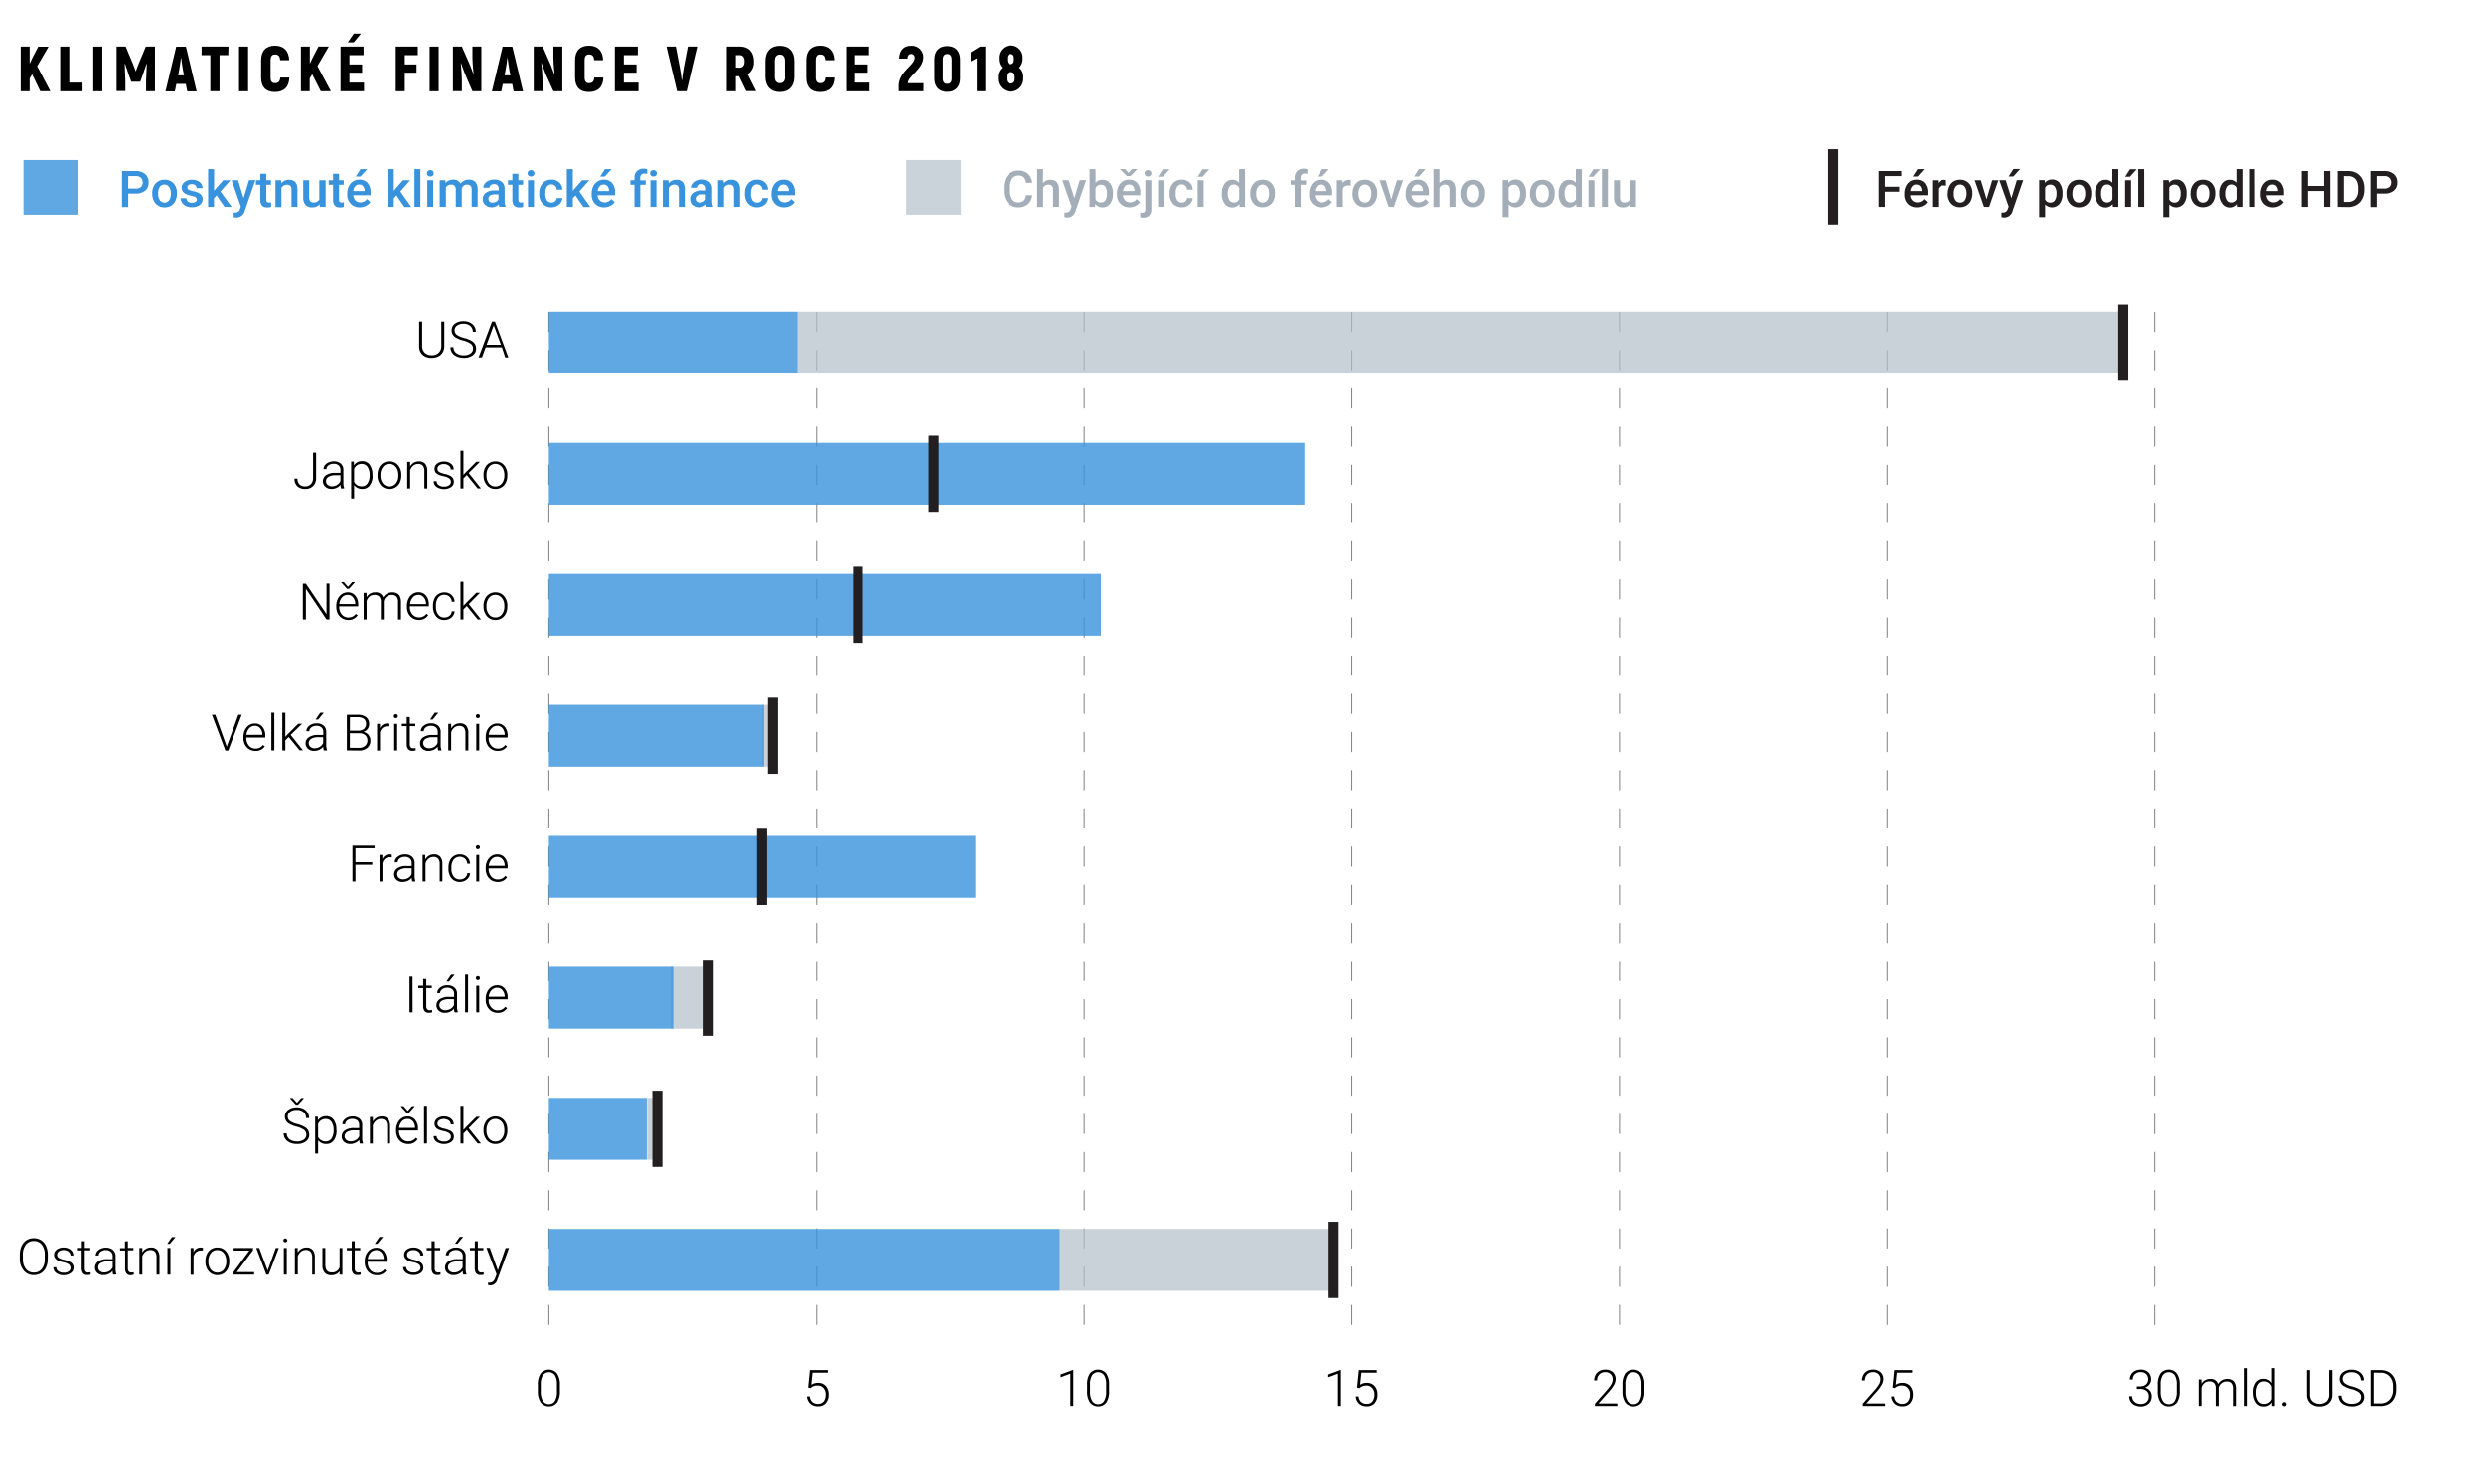 <svg id="Layer_1" data-name="Layer 1" xmlns="http://www.w3.org/2000/svg" viewBox="0 0 740 442.35"><defs><style>.cls-1,.cls-7{opacity:0.8;}.cls-2,.cls-7{fill:#3892dc;}.cls-3,.cls-8{opacity:0.7;}.cls-4,.cls-8{fill:#b4bfca;}.cls-5{fill:#a4aeb8;}.cls-6,.cls-9{fill:none;}.cls-6{stroke:#808285;stroke-linecap:square;stroke-linejoin:round;stroke-width:0.3px;stroke-dasharray:5.69;}.cls-9{stroke:#231f20;stroke-miterlimit:10;stroke-width:3px;}.cls-10{fill:#231f20;}</style></defs><g class="cls-1"><rect class="cls-2" x="7" y="47.64" width="16.28" height="16.28"/></g><path class="cls-2" d="M38.21,57.62v4H36.36V50.91h4.08a4.14,4.14,0,0,1,2.84.93,3.16,3.16,0,0,1,1,2.47,3,3,0,0,1-1,2.44,4.33,4.33,0,0,1-2.88.87Zm0-1.49h2.23A2.2,2.2,0,0,0,42,55.66a1.7,1.7,0,0,0,.52-1.34,1.84,1.84,0,0,0-.53-1.38,2,2,0,0,0-1.45-.53H38.21Z"/><path class="cls-2" d="M45.35,57.54a4.69,4.69,0,0,1,.46-2.1A3.35,3.35,0,0,1,47.11,54a3.57,3.57,0,0,1,1.92-.5,3.47,3.47,0,0,1,2.6,1,4.08,4.08,0,0,1,1.08,2.74v.42a4.72,4.72,0,0,1-.45,2.09A3.32,3.32,0,0,1,51,61.22a3.67,3.67,0,0,1-1.94.5,3.43,3.43,0,0,1-2.68-1.11,4.26,4.26,0,0,1-1-3Zm1.78.16a3.23,3.23,0,0,0,.5,1.91A1.66,1.66,0,0,0,49,60.3a1.61,1.61,0,0,0,1.4-.7,3.5,3.5,0,0,0,.5-2.06,3.17,3.17,0,0,0-.51-1.9,1.73,1.73,0,0,0-2.79,0A3.47,3.47,0,0,0,47.13,57.7Z"/><path class="cls-2" d="M58.66,59.42a.8.8,0,0,0-.39-.72,4.09,4.09,0,0,0-1.3-.44,7.08,7.08,0,0,1-1.51-.48,2,2,0,0,1-1.34-1.87A2.11,2.11,0,0,1,55,54.19a3.43,3.43,0,0,1,2.19-.68,3.55,3.55,0,0,1,2.3.7A2.25,2.25,0,0,1,60.36,56H58.58a1.09,1.09,0,0,0-.39-.85,1.44,1.44,0,0,0-1-.34,1.55,1.55,0,0,0-1,.27.84.84,0,0,0-.37.72.71.71,0,0,0,.34.64,4.73,4.73,0,0,0,1.39.46,6.59,6.59,0,0,1,1.65.55,2.3,2.3,0,0,1,.88.76,1.91,1.91,0,0,1,.29,1.09,2.06,2.06,0,0,1-.88,1.73,3.8,3.8,0,0,1-2.32.66,4,4,0,0,1-1.74-.35,2.85,2.85,0,0,1-1.19-1,2.33,2.33,0,0,1-.42-1.33h1.73a1.25,1.25,0,0,0,.47,1,1.87,1.87,0,0,0,1.17.34,1.8,1.8,0,0,0,1.07-.27A.82.82,0,0,0,58.66,59.42Z"/><path class="cls-2" d="M64.54,58.18l-.79.81v2.59H62V50.33h1.78v6.49l.55-.7,2.19-2.47h2.14L65.69,57,69,61.58H66.89Z"/><path class="cls-2" d="M72.56,59l1.62-5.38h1.89l-3.15,9.13a2.56,2.56,0,0,1-2.46,2,3.45,3.45,0,0,1-.85-.13V63.26l.33,0a1.37,1.37,0,0,0,1.56-1.06l.25-.69L69,53.65h1.92Z"/><path class="cls-2" d="M79.33,51.73v1.92h1.39V55H79.33v4.42a1,1,0,0,0,.17.66.87.87,0,0,0,.65.2,2.68,2.68,0,0,0,.62-.07v1.38a4.5,4.5,0,0,1-1.17.16c-1.37,0-2.06-.75-2.06-2.26V55h-1.3V53.65h1.3V51.73Z"/><path class="cls-2" d="M83.73,53.65l.06.92a2.82,2.82,0,0,1,2.3-1.06c1.65,0,2.49.94,2.52,2.83v5.24H86.83V56.44a1.65,1.65,0,0,0-.32-1.11A1.36,1.36,0,0,0,85.44,55a1.71,1.71,0,0,0-1.6,1v5.64H82.06V53.65Z"/><path class="cls-2" d="M95.23,60.8a2.76,2.76,0,0,1-2.23.92,2.46,2.46,0,0,1-2-.75,3.21,3.21,0,0,1-.67-2.18V53.65h1.78v5.11c0,1,.42,1.51,1.26,1.51a1.77,1.77,0,0,0,1.75-.93V53.65H97v7.93H95.27Z"/><path class="cls-2" d="M101,51.73v1.92h1.4V55H101v4.42a1,1,0,0,0,.18.66.84.84,0,0,0,.64.2,2.62,2.62,0,0,0,.62-.07v1.38a4.39,4.39,0,0,1-1.17.16c-1.37,0-2.05-.75-2.05-2.26V55h-1.3V53.65h1.3V51.73Z"/><path class="cls-2" d="M107.24,61.72a3.67,3.67,0,0,1-2.74-1.06,3.84,3.84,0,0,1-1.06-2.84V57.6a4.82,4.82,0,0,1,.46-2.12A3.44,3.44,0,0,1,105.19,54a3.34,3.34,0,0,1,1.84-.52,3.09,3.09,0,0,1,2.5,1,4.36,4.36,0,0,1,.89,2.92v.72h-5.18a2.37,2.37,0,0,0,.65,1.55,2,2,0,0,0,1.45.57,2.4,2.4,0,0,0,2-1l1,.92a3.23,3.23,0,0,1-1.27,1.1A4,4,0,0,1,107.24,61.72ZM107,54.93a1.49,1.49,0,0,0-1.19.52,2.6,2.6,0,0,0-.57,1.42h3.39v-.13a2.18,2.18,0,0,0-.48-1.35A1.5,1.5,0,0,0,107,54.93Zm.4-4.6h2l-2,2.22H106Z"/><path class="cls-2" d="M118.11,58.18l-.79.81v2.59h-1.78V50.33h1.78v6.49l.55-.7,2.19-2.47h2.14L119.26,57l3.26,4.62h-2.06Z"/><path class="cls-2" d="M125.25,61.58h-1.77V50.33h1.77Z"/><path class="cls-2" d="M127.2,51.59a.92.92,0,0,1,.26-.68,1,1,0,0,1,.74-.27,1,1,0,0,1,.75.27,1,1,0,0,1,.26.68.92.92,0,0,1-.26.67,1,1,0,0,1-.75.27,1,1,0,0,1-.74-.27A.88.88,0,0,1,127.2,51.59Zm1.88,10h-1.77V53.65h1.77Z"/><path class="cls-2" d="M132.7,53.65l.05.83a2.84,2.84,0,0,1,2.28-1,2.19,2.19,0,0,1,2.18,1.21,2.79,2.79,0,0,1,2.43-1.21,2.49,2.49,0,0,1,2,.72,3.18,3.18,0,0,1,.66,2.14v5.21h-1.78V56.42a1.6,1.6,0,0,0-.33-1.11,1.47,1.47,0,0,0-1.09-.35,1.49,1.49,0,0,0-1,.33,1.74,1.74,0,0,0-.53.85v5.44h-1.78V56.36a1.27,1.27,0,0,0-1.42-1.4,1.57,1.57,0,0,0-1.52.87v5.75H131V53.65Z"/><path class="cls-2" d="M148.81,61.58a2.7,2.7,0,0,1-.21-.74,3,3,0,0,1-4,.2,2.14,2.14,0,0,1-.76-1.68,2.28,2.28,0,0,1,.94-2,4.59,4.59,0,0,1,2.69-.67h1.1v-.52a1.41,1.41,0,0,0-.35-1,1.35,1.35,0,0,0-1-.37,1.53,1.53,0,0,0-1,.31.92.92,0,0,0-.39.77H144a2,2,0,0,1,.43-1.22,2.82,2.82,0,0,1,1.18-.89,4,4,0,0,1,1.66-.32,3.34,3.34,0,0,1,2.22.7,2.5,2.5,0,0,1,.85,2v3.58a4,4,0,0,0,.3,1.7v.13Zm-2-1.28a2,2,0,0,0,1-.26,1.72,1.72,0,0,0,.7-.69V57.86h-1a2.63,2.63,0,0,0-1.49.34,1.11,1.11,0,0,0-.5,1,1.05,1.05,0,0,0,.34.82A1.34,1.34,0,0,0,146.85,60.3Z"/><path class="cls-2" d="M154.42,51.73v1.92h1.4V55h-1.4v4.42a1,1,0,0,0,.18.66.84.84,0,0,0,.64.2,2.62,2.62,0,0,0,.62-.07v1.38a4.39,4.39,0,0,1-1.17.16c-1.37,0-2.05-.75-2.05-2.26V55h-1.3V53.65h1.3V51.73Z"/><path class="cls-2" d="M157.18,51.59a1,1,0,0,1,.26-.68,1,1,0,0,1,.75-.27,1,1,0,0,1,.74.27.93.93,0,0,1,.27.68.89.89,0,0,1-.27.67,1,1,0,0,1-.74.27,1,1,0,0,1-.75-.27A.92.92,0,0,1,157.18,51.59Zm1.89,10h-1.78V53.65h1.78Z"/><path class="cls-2" d="M164.26,60.3a1.6,1.6,0,0,0,1.11-.39,1.31,1.31,0,0,0,.47-.95h1.68a2.63,2.63,0,0,1-.47,1.38,3,3,0,0,1-1.17,1,3.44,3.44,0,0,1-1.59.37,3.41,3.41,0,0,1-2.64-1.07,4.28,4.28,0,0,1-1-3v-.18a4.23,4.23,0,0,1,1-2.9,3.36,3.36,0,0,1,2.64-1.08,3.24,3.24,0,0,1,2.3.82,2.93,2.93,0,0,1,.94,2.16h-1.68a1.66,1.66,0,0,0-.47-1.12,1.51,1.51,0,0,0-1.11-.44,1.56,1.56,0,0,0-1.33.63,3.25,3.25,0,0,0-.48,1.9v.29a3.23,3.23,0,0,0,.47,1.92A1.57,1.57,0,0,0,164.26,60.3Z"/><path class="cls-2" d="M171.43,58.18l-.79.81v2.59h-1.78V50.33h1.78v6.49l.56-.7,2.19-2.47h2.14L172.58,57l3.26,4.62h-2.05Z"/><path class="cls-2" d="M180,61.72a3.68,3.68,0,0,1-2.74-1.06,3.87,3.87,0,0,1-1-2.84V57.6a4.69,4.69,0,0,1,.46-2.12A3.41,3.41,0,0,1,178,54a3.38,3.38,0,0,1,1.85-.52,3.1,3.1,0,0,1,2.5,1,4.35,4.35,0,0,1,.88,2.92v.72H178a2.43,2.43,0,0,0,.66,1.55,2,2,0,0,0,1.45.57,2.41,2.41,0,0,0,2-1l1,.92a3.23,3.23,0,0,1-1.27,1.1A4,4,0,0,1,180,61.72Zm-.21-6.79a1.47,1.47,0,0,0-1.18.52,2.68,2.68,0,0,0-.58,1.42h3.39v-.13a2.18,2.18,0,0,0-.47-1.35A1.52,1.52,0,0,0,179.82,54.93Zm.4-4.6h2l-2,2.22H178.8Z"/><path class="cls-2" d="M189,61.58V55h-1.2V53.65H189v-.72a2.73,2.73,0,0,1,.74-2,2.78,2.78,0,0,1,2.05-.72,4,4,0,0,1,1,.14l0,1.39a3.44,3.44,0,0,0-.68-.06A1.15,1.15,0,0,0,190.73,53v.7h1.62V55h-1.62v6.61Z"/><path class="cls-2" d="M193.65,51.59a1,1,0,0,1,.26-.68,1,1,0,0,1,.74-.27,1,1,0,0,1,.75.27.92.92,0,0,1,.26.68.88.88,0,0,1-.26.67,1,1,0,0,1-.75.27,1,1,0,0,1-.74-.27A.92.92,0,0,1,193.65,51.59Zm1.89,10h-1.78V53.65h1.78Z"/><path class="cls-2" d="M199.13,53.65l.05.92a2.83,2.83,0,0,1,2.31-1.06c1.65,0,2.49.94,2.51,2.83v5.24h-1.77V56.44a1.6,1.6,0,0,0-.33-1.11,1.35,1.35,0,0,0-1.07-.37,1.72,1.72,0,0,0-1.6,1v5.64h-1.78V53.65Z"/><path class="cls-2" d="M210.55,61.58a2.77,2.77,0,0,1-.2-.74,3,3,0,0,1-4,.2,2.17,2.17,0,0,1-.75-1.68,2.26,2.26,0,0,1,.94-2,4.55,4.55,0,0,1,2.69-.67h1.09v-.52a1.45,1.45,0,0,0-.34-1,1.36,1.36,0,0,0-1-.37,1.53,1.53,0,0,0-1,.31.92.92,0,0,0-.39.77h-1.78a2,2,0,0,1,.44-1.22,2.79,2.79,0,0,1,1.17-.89,4.06,4.06,0,0,1,1.66-.32,3.3,3.3,0,0,1,2.22.7,2.5,2.5,0,0,1,.85,2v3.58a4,4,0,0,0,.3,1.7v.13Zm-2-1.28a2,2,0,0,0,1-.26,1.72,1.72,0,0,0,.7-.69V57.86h-1a2.63,2.63,0,0,0-1.49.34,1.11,1.11,0,0,0-.49,1,1,1,0,0,0,.34.82A1.32,1.32,0,0,0,208.6,60.3Z"/><path class="cls-2" d="M215.58,53.65l.06.92a2.82,2.82,0,0,1,2.3-1.06c1.65,0,2.49.94,2.52,2.83v5.24h-1.78V56.44a1.65,1.65,0,0,0-.32-1.11,1.36,1.36,0,0,0-1.07-.37,1.71,1.71,0,0,0-1.6,1v5.64h-1.78V53.65Z"/><path class="cls-2" d="M225.53,60.3a1.62,1.62,0,0,0,1.11-.39,1.31,1.31,0,0,0,.47-.95h1.67a2.61,2.61,0,0,1-.46,1.38,3.12,3.12,0,0,1-1.17,1,3.49,3.49,0,0,1-1.6.37,3.4,3.4,0,0,1-2.63-1.07,4.28,4.28,0,0,1-1-3v-.18a4.18,4.18,0,0,1,1-2.9,3.35,3.35,0,0,1,2.64-1.08,3.24,3.24,0,0,1,2.3.82,3,3,0,0,1,.93,2.16h-1.67a1.66,1.66,0,0,0-.47-1.12,1.51,1.51,0,0,0-1.11-.44,1.55,1.55,0,0,0-1.33.63,3.25,3.25,0,0,0-.48,1.9v.29a3.23,3.23,0,0,0,.47,1.92A1.57,1.57,0,0,0,225.53,60.3Z"/><path class="cls-2" d="M233.62,61.72a3.71,3.71,0,0,1-2.75-1.06,3.87,3.87,0,0,1-1.05-2.84V57.6a4.82,4.82,0,0,1,.46-2.12A3.44,3.44,0,0,1,231.57,54a3.34,3.34,0,0,1,1.84-.52,3.09,3.09,0,0,1,2.5,1,4.36,4.36,0,0,1,.89,2.92v.72h-5.18a2.37,2.37,0,0,0,.65,1.55,2,2,0,0,0,1.45.57,2.4,2.4,0,0,0,2-1l1,.92a3.23,3.23,0,0,1-1.27,1.1A4,4,0,0,1,233.62,61.72Zm-.21-6.79a1.49,1.49,0,0,0-1.19.52,2.6,2.6,0,0,0-.57,1.42H235v-.13a2.18,2.18,0,0,0-.48-1.35A1.5,1.5,0,0,0,233.41,54.93Z"/><g class="cls-3"><rect class="cls-4" x="270" y="47.64" width="16.28" height="16.28"/></g><path class="cls-5" d="M307.49,58.11a3.81,3.81,0,0,1-1.26,2.66,4.26,4.26,0,0,1-2.92.95,4.15,4.15,0,0,1-2.24-.6,3.94,3.94,0,0,1-1.5-1.72,6.28,6.28,0,0,1-.55-2.58v-1a6.35,6.35,0,0,1,.53-2.66,4,4,0,0,1,1.54-1.77,4.25,4.25,0,0,1,2.31-.62,4.1,4.1,0,0,1,2.84.95,4,4,0,0,1,1.25,2.71h-1.84a2.64,2.64,0,0,0-.67-1.66,2.22,2.22,0,0,0-1.58-.51,2.19,2.19,0,0,0-1.86.88,4.46,4.46,0,0,0-.66,2.6v.94a4.72,4.72,0,0,0,.62,2.64,2,2,0,0,0,1.81.91,2.36,2.36,0,0,0,1.64-.49,2.55,2.55,0,0,0,.7-1.63Z"/><path class="cls-5" d="M310.73,54.52a2.77,2.77,0,0,1,2.21-1c1.68,0,2.54,1,2.57,2.89v5.18h-1.78V56.46a1.56,1.56,0,0,0-.36-1.16,1.48,1.48,0,0,0-1-.34,1.72,1.72,0,0,0-1.6,1v5.66H309V50.33h1.78Z"/><path class="cls-5" d="M320.08,59l1.61-5.38h1.9l-3.15,9.13a2.57,2.57,0,0,1-2.46,2,3.52,3.52,0,0,1-.86-.13V63.26l.34,0a1.77,1.77,0,0,0,1-.24,1.64,1.64,0,0,0,.54-.82l.25-.69-2.78-7.88h1.92Z"/><path class="cls-5" d="M331.56,57.7a4.74,4.74,0,0,1-.82,2.93,2.69,2.69,0,0,1-2.27,1.09,2.58,2.58,0,0,1-2.17-1l-.08.86H324.6V50.33h1.78v4.08a2.61,2.61,0,0,1,2.08-.9,2.73,2.73,0,0,1,2.28,1.07,4.85,4.85,0,0,1,.82,3Zm-1.78-.16a3.37,3.37,0,0,0-.45-1.93A1.51,1.51,0,0,0,328,55a1.67,1.67,0,0,0-1.63,1v3.27a1.67,1.67,0,0,0,1.64,1,1.48,1.48,0,0,0,1.29-.62,3.19,3.19,0,0,0,.47-1.88Z"/><path class="cls-5" d="M336.54,61.72a3.67,3.67,0,0,1-2.74-1.06,3.87,3.87,0,0,1-1.05-2.84V57.6a4.69,4.69,0,0,1,.46-2.12A3.41,3.41,0,0,1,334.49,54a3.38,3.38,0,0,1,1.85-.52,3.1,3.1,0,0,1,2.5,1,4.35,4.35,0,0,1,.88,2.92v.72h-5.18a2.43,2.43,0,0,0,.66,1.55,2,2,0,0,0,1.44.57,2.43,2.43,0,0,0,2-1l1,.92a3.23,3.23,0,0,1-1.27,1.1A4,4,0,0,1,336.54,61.72Zm-.34-10.26,1.07-1.14h1.52v.07l-2,2h-1.1l-2-2v-.07h1.51Zm.13,3.47a1.47,1.47,0,0,0-1.18.52,2.68,2.68,0,0,0-.58,1.42H338v-.13a2.18,2.18,0,0,0-.47-1.35A1.52,1.52,0,0,0,336.33,54.93Z"/><path class="cls-5" d="M343,53.65v8.63a2.59,2.59,0,0,1-.61,1.86,2.33,2.33,0,0,1-1.76.64,3.3,3.3,0,0,1-.95-.13v-1.4a3.06,3.06,0,0,0,.63.06c.59,0,.89-.32.91-1v-8.7ZM341,51.59a.92.92,0,0,1,.26-.68,1,1,0,0,1,.74-.27,1,1,0,0,1,.75.27,1,1,0,0,1,.26.68.92.92,0,0,1-.26.67,1,1,0,0,1-.75.27,1,1,0,0,1-.74-.27A.88.88,0,0,1,341,51.59Z"/><path class="cls-5" d="M346.77,61.58H345V53.65h1.78Zm-.33-11.2h2l-2,2.22H345Z"/><path class="cls-5" d="M352.06,60.3a1.59,1.59,0,0,0,1.1-.39,1.31,1.31,0,0,0,.47-.95h1.68a2.7,2.7,0,0,1-.46,1.38,3.07,3.07,0,0,1-1.18,1,3.44,3.44,0,0,1-1.59.37,3.41,3.41,0,0,1-2.64-1.07,4.28,4.28,0,0,1-1-3v-.18a4.23,4.23,0,0,1,1-2.9,3.38,3.38,0,0,1,2.64-1.08,3.24,3.24,0,0,1,2.3.82,2.93,2.93,0,0,1,.94,2.16h-1.68a1.66,1.66,0,0,0-.47-1.12,1.5,1.5,0,0,0-1.1-.44,1.57,1.57,0,0,0-1.34.63,3.18,3.18,0,0,0-.47,1.9v.29a3.24,3.24,0,0,0,.46,1.92A1.57,1.57,0,0,0,352.06,60.3Z"/><path class="cls-5" d="M358.57,61.58h-1.78V53.65h1.78Zm-.34-11.2h2l-2,2.22H356.8Z"/><path class="cls-5" d="M364,57.56a4.75,4.75,0,0,1,.85-2.94,2.73,2.73,0,0,1,2.28-1.11,2.61,2.61,0,0,1,2,.87V50.33h1.78V61.58h-1.61l-.09-.82a2.64,2.64,0,0,1-2.13,1,2.72,2.72,0,0,1-2.26-1.12A4.88,4.88,0,0,1,364,57.56Zm1.78.15a3.32,3.32,0,0,0,.47,1.89,1.5,1.5,0,0,0,1.32.67,1.68,1.68,0,0,0,1.6-1V55.92a1.66,1.66,0,0,0-1.58-1,1.52,1.52,0,0,0-1.34.69A3.67,3.67,0,0,0,365.77,57.71Z"/><path class="cls-5" d="M372.46,57.54a4.69,4.69,0,0,1,.46-2.1,3.35,3.35,0,0,1,1.3-1.43,3.57,3.57,0,0,1,1.92-.5,3.45,3.45,0,0,1,2.6,1,4,4,0,0,1,1.08,2.74v.42a4.72,4.72,0,0,1-.45,2.09,3.32,3.32,0,0,1-1.29,1.43,3.67,3.67,0,0,1-1.94.5,3.43,3.43,0,0,1-2.68-1.11,4.3,4.3,0,0,1-1-3Zm1.78.16a3.16,3.16,0,0,0,.51,1.91,1.76,1.76,0,0,0,2.8,0,3.5,3.5,0,0,0,.51-2.06,3.17,3.17,0,0,0-.52-1.9,1.73,1.73,0,0,0-2.79,0A3.47,3.47,0,0,0,374.24,57.7Z"/><path class="cls-5" d="M385.7,61.58V55h-1.21V53.65h1.21v-.72a2.72,2.72,0,0,1,.73-2,2.8,2.8,0,0,1,2.05-.72,4,4,0,0,1,1,.14l0,1.39a3.37,3.37,0,0,0-.68-.06A1.14,1.14,0,0,0,387.48,53v.7h1.61V55h-1.61v6.61Z"/><path class="cls-5" d="M393.7,61.72A3.67,3.67,0,0,1,391,60.66a3.87,3.87,0,0,1-1-2.84V57.6a4.82,4.82,0,0,1,.45-2.12A3.5,3.5,0,0,1,391.65,54a3.38,3.38,0,0,1,1.85-.52,3.12,3.12,0,0,1,2.5,1,4.41,4.41,0,0,1,.88,2.92v.72H391.7a2.33,2.33,0,0,0,.66,1.55,2,2,0,0,0,1.44.57,2.4,2.4,0,0,0,2-1l1,.92a3.16,3.16,0,0,1-1.27,1.1A4,4,0,0,1,393.7,61.72Zm-.21-6.79a1.47,1.47,0,0,0-1.18.52,2.53,2.53,0,0,0-.58,1.42h3.39v-.13a2.24,2.24,0,0,0-.47-1.35A1.52,1.52,0,0,0,393.49,54.93Zm.4-4.6h2l-2,2.22h-1.43Z"/><path class="cls-5" d="M402.41,55.28a4.4,4.4,0,0,0-.73-.06,1.62,1.62,0,0,0-1.64.94v5.42h-1.78V53.65H400l0,.89a2,2,0,0,1,1.79-1,1.67,1.67,0,0,1,.63.1Z"/><path class="cls-5" d="M402.94,57.54a4.69,4.69,0,0,1,.46-2.1A3.39,3.39,0,0,1,404.69,54a3.62,3.62,0,0,1,1.92-.5,3.47,3.47,0,0,1,2.61,1,4.12,4.12,0,0,1,1.08,2.74v.42a4.59,4.59,0,0,1-.46,2.09,3.36,3.36,0,0,1-1.28,1.43,3.67,3.67,0,0,1-1.94.5,3.47,3.47,0,0,1-2.69-1.11,4.3,4.3,0,0,1-1-3Zm1.78.16a3.23,3.23,0,0,0,.5,1.91,1.66,1.66,0,0,0,1.41.69,1.61,1.61,0,0,0,1.4-.7,3.5,3.5,0,0,0,.5-2.06,3.17,3.17,0,0,0-.51-1.9,1.67,1.67,0,0,0-1.41-.71,1.64,1.64,0,0,0-1.38.7A3.47,3.47,0,0,0,404.72,57.7Z"/><path class="cls-5" d="M414.49,59.32l1.68-5.67H418l-2.75,7.93h-1.54L411,53.65h1.84Z"/><path class="cls-5" d="M422.51,61.72a3.68,3.68,0,0,1-2.74-1.06,3.87,3.87,0,0,1-1-2.84V57.6a4.69,4.69,0,0,1,.46-2.12A3.41,3.41,0,0,1,420.46,54a3.38,3.38,0,0,1,1.85-.52,3.1,3.1,0,0,1,2.5,1,4.35,4.35,0,0,1,.88,2.92v.72h-5.18a2.43,2.43,0,0,0,.66,1.55,2,2,0,0,0,1.45.57,2.41,2.41,0,0,0,2-1l1,.92a3.23,3.23,0,0,1-1.27,1.1A4,4,0,0,1,422.51,61.72Zm-.21-6.79a1.47,1.47,0,0,0-1.18.52,2.68,2.68,0,0,0-.58,1.42h3.39v-.13a2.12,2.12,0,0,0-.47-1.35A1.52,1.52,0,0,0,422.3,54.93Zm.4-4.6h2l-2,2.22h-1.42Z"/><path class="cls-5" d="M428.83,54.52a2.75,2.75,0,0,1,2.2-1c1.69,0,2.55,1,2.57,2.89v5.18h-1.78V56.46a1.61,1.61,0,0,0-.35-1.16,1.5,1.5,0,0,0-1.05-.34,1.7,1.7,0,0,0-1.59,1v5.66h-1.78V50.33h1.78Z"/><path class="cls-5" d="M435.07,57.54a4.69,4.69,0,0,1,.46-2.1,3.35,3.35,0,0,1,1.3-1.43,3.57,3.57,0,0,1,1.92-.5,3.47,3.47,0,0,1,2.6,1,4.12,4.12,0,0,1,1.08,2.74v.42a4.72,4.72,0,0,1-.45,2.09,3.32,3.32,0,0,1-1.29,1.43,3.67,3.67,0,0,1-1.94.5,3.43,3.43,0,0,1-2.68-1.11,4.26,4.26,0,0,1-1-3Zm1.78.16a3.23,3.23,0,0,0,.5,1.91,1.66,1.66,0,0,0,1.41.69,1.61,1.61,0,0,0,1.4-.7,3.5,3.5,0,0,0,.5-2.06,3.17,3.17,0,0,0-.51-1.9,1.67,1.67,0,0,0-1.4-.71,1.64,1.64,0,0,0-1.39.7A3.47,3.47,0,0,0,436.85,57.7Z"/><path class="cls-5" d="M454.62,57.7a4.7,4.7,0,0,1-.84,2.93,2.91,2.91,0,0,1-4.33.24v3.75h-1.78v-11h1.64l.08.81a2.59,2.59,0,0,1,2.13-1,2.69,2.69,0,0,1,2.27,1.08,4.84,4.84,0,0,1,.83,3Zm-1.78-.16a3.25,3.25,0,0,0-.47-1.88A1.54,1.54,0,0,0,451,55a1.64,1.64,0,0,0-1.57.9v3.52a1.64,1.64,0,0,0,1.58.92,1.54,1.54,0,0,0,1.33-.68A3.65,3.65,0,0,0,452.84,57.54Z"/><path class="cls-5" d="M455.79,57.54a4.69,4.69,0,0,1,.46-2.1,3.35,3.35,0,0,1,1.3-1.43,3.57,3.57,0,0,1,1.92-.5,3.47,3.47,0,0,1,2.6,1,4,4,0,0,1,1.08,2.74v.42a4.72,4.72,0,0,1-.45,2.09,3.32,3.32,0,0,1-1.29,1.43,3.67,3.67,0,0,1-1.94.5,3.43,3.43,0,0,1-2.68-1.11,4.26,4.26,0,0,1-1-3Zm1.78.16a3.23,3.23,0,0,0,.5,1.91,1.66,1.66,0,0,0,1.41.69,1.61,1.61,0,0,0,1.4-.7,3.5,3.5,0,0,0,.5-2.06,3.17,3.17,0,0,0-.51-1.9,1.73,1.73,0,0,0-2.79,0A3.47,3.47,0,0,0,457.57,57.7Z"/><path class="cls-5" d="M464.33,57.56a4.69,4.69,0,0,1,.85-2.94,2.7,2.7,0,0,1,2.27-1.11,2.61,2.61,0,0,1,2,.87V50.33h1.78V61.58h-1.61l-.09-.82a2.62,2.62,0,0,1-2.13,1,2.69,2.69,0,0,1-2.25-1.12A4.82,4.82,0,0,1,464.33,57.56Zm1.78.15a3.32,3.32,0,0,0,.46,1.89,1.5,1.5,0,0,0,1.32.67,1.68,1.68,0,0,0,1.6-1V55.92a1.65,1.65,0,0,0-1.58-1,1.5,1.5,0,0,0-1.33.69A3.59,3.59,0,0,0,466.11,57.71Z"/><path class="cls-5" d="M475,61.58h-1.78V53.65H475Zm-.33-11.2h2l-2,2.22h-1.43Z"/><path class="cls-5" d="M479,61.58h-1.78V50.33H479Z"/><path class="cls-5" d="M485.7,60.8a2.74,2.74,0,0,1-2.23.92,2.46,2.46,0,0,1-2-.75,3.21,3.21,0,0,1-.66-2.18V53.65h1.78v5.11c0,1,.42,1.51,1.25,1.51a1.76,1.76,0,0,0,1.75-.93V53.65h1.78v7.93h-1.68Z"/><path d="M9.58,22.14l-.74,1.2v3.84H6.18V13.88H8.84V19l.68-1.48,1.86-3.61h3.08l-3.38,5.81L15,27.18H12Z"/><path d="M24.59,24.61v2.57H17.94V13.88h2.7V24.61Z"/><path d="M27.78,13.88h2.7v13.3h-2.7Z"/><path d="M46.17,13.88v13.3H43.53V23.91c.08-1.62.13-3.23.21-4.85l-.1,0-1.19,3.49-.67,1.81H39.12l-.66-1.81L37.26,19l-.09,0c0,1.62.13,3.23.19,4.85v3.27H34.73V13.88h2.72l2.09,5c.27.67.72,1.83.87,2.32h.08c.15-.49.61-1.65.87-2.32l2.09-5Z"/><path d="M55.35,25H52.54l-.44,2.21H49.31l3.19-13.3h2.89l3.19,13.3H55.79Zm-.53-2.56-.31-1.52c-.17-.95-.4-2.57-.53-3.65H53.9c-.13,1.08-.34,2.7-.53,3.65l-.3,1.52Z"/><path d="M68,16.44h-2.6V27.18H62.66V16.44h-2.6V13.88h8Z"/><path d="M71.21,13.88h2.7v13.3h-2.7Z"/><path d="M77.79,23.11V17.94c0-2.81,1.52-4.33,4.12-4.33s4.14,1.52,4.24,4.33h-2.7c-.08-1.21-.53-1.71-1.56-1.71-.82,0-1.29.54-1.29,1.71v5.17c0,1.14.46,1.67,1.29,1.67,1,0,1.52-.49,1.6-1.67h2.69c-.05,2.79-1.59,4.29-4.29,4.29S77.79,25.9,77.79,23.11Z"/><path d="M93,22.14l-.74,1.2v3.84H89.64V13.88H92.3V19L93,17.49l1.86-3.61h3.08l-3.38,5.81,4,7.49h-3Z"/><path d="M108.45,24.61v2.57h-7V13.88h6.86v2.56H104.1V19.2h3.78v2.47H104.1v2.94Zm-3.06-12h-1.78l1.78-2.6h2.15Z"/><path d="M120.59,16.44V19.2h3.5v2.47h-3.5v5.51H117.9V13.88h6.57v2.56Z"/><path d="M128,13.88h2.69v13.3H128Z"/><path d="M134.94,13.88h2.66l2.53,5.77c.32.84.62,1.71,1,2.55l0-.06a45.44,45.44,0,0,1-.38-5.18V13.88h2.66v13.3h-2.66L138.51,22l-1.2-3.25-.05.06a53.69,53.69,0,0,1,.34,5.64v2.7h-2.66Z"/><path d="M152.59,25h-2.81l-.44,2.21h-2.79l3.19-13.3h2.89l3.19,13.3H153Zm-.53-2.56-.31-1.52c-.17-.95-.4-2.57-.53-3.65h-.07c-.14,1.08-.35,2.7-.54,3.65l-.3,1.52Z"/><path d="M159,13.88h2.66l2.52,5.77c.33.84.63,1.71,1,2.55l.06-.06a45.44,45.44,0,0,1-.38-5.18V13.88h2.66v13.3h-2.66L162.53,22l-1.2-3.25-.06.06a53.8,53.8,0,0,1,.35,5.64v2.7H159Z"/><path d="M171.31,23.11V17.94c0-2.81,1.51-4.33,4.12-4.33s4.14,1.52,4.23,4.33H177c-.08-1.21-.54-1.71-1.56-1.71-.82,0-1.29.54-1.29,1.71v5.17c0,1.14.45,1.67,1.29,1.67,1,0,1.52-.49,1.59-1.67h2.7c-.06,2.79-1.59,4.29-4.29,4.29S171.31,25.9,171.31,23.11Z"/><path d="M190.21,24.61v2.57h-7.05V13.88H190v2.56h-4.16V19.2h3.78v2.47h-3.78v2.94Z"/><path d="M198.53,13.88h2.79l1.2,6.29c.19,1,.42,2.6.55,3.7h.08c.13-1.1.36-2.73.55-3.7l1.2-6.29h2.79l-3.15,13.3h-2.85Z"/><path d="M220.17,22.71h-.95v4.47h-2.7V13.88h3.86c2.64,0,4.2,1.63,4.2,4.42a4.2,4.2,0,0,1-1.84,3.84l2.5,5H222.3Zm-.95-2.56h1.12c.95,0,1.47-.65,1.47-1.85s-.52-1.86-1.47-1.86h-1.12Z"/><path d="M228,22.86V18.19c0-2.85,1.61-4.54,4.31-4.54s4.31,1.69,4.31,4.54v4.67c0,2.85-1.61,4.54-4.31,4.54S228,25.71,228,22.86Zm5.83,0V18.19c0-1.25-.51-1.92-1.52-1.92s-1.52.67-1.52,1.92v4.67c0,1.26.51,1.92,1.52,1.92S233.87,24.12,233.87,22.86Z"/><path d="M240.16,23.11V17.94c0-2.81,1.52-4.33,4.12-4.33s4.14,1.52,4.24,4.33h-2.7c-.07-1.21-.53-1.71-1.56-1.71-.81,0-1.29.54-1.29,1.71v5.17c0,1.14.46,1.67,1.29,1.67,1.05,0,1.52-.49,1.6-1.67h2.7c-.06,2.79-1.6,4.29-4.3,4.29S240.16,25.9,240.16,23.11Z"/><path d="M259.06,24.61v2.57h-7V13.88h6.85v2.56h-4.16V19.2h3.78v2.47h-3.78v2.94Z"/><path d="M267.77,25.58c0-4.22,4.75-6.12,4.75-8.34a1.05,1.05,0,0,0-1-1.16c-.68,0-1.1.5-1.14,1.39H267.9c.11-2.53,1.39-3.82,3.53-3.82a3.39,3.39,0,0,1,3.65,3.46c0,3.4-4.6,5.66-4.6,7.67h4.66v2.4h-7.37Z"/><path d="M278.37,23.36V17.73c0-2.54,1.42-4,3.82-4s3.83,1.5,3.83,4v5.63c0,2.52-1.42,4-3.83,4S278.37,25.88,278.37,23.36Zm5.15,0V17.75c0-1.08-.46-1.65-1.33-1.65s-1.31.57-1.31,1.65v5.63c0,1.06.43,1.61,1.31,1.61S283.52,24.44,283.52,23.38Z"/><path d="M293.55,13.88v13.3H291V17.32l-1.82,1V15.59l2.77-1.71Z"/><path d="M304.85,22.88v.61a3.78,3.78,0,1,1-7.56,0v-.61a3.4,3.4,0,0,1,1.26-2.69,3.72,3.72,0,0,1-1-2.49v-.4a3.56,3.56,0,1,1,7.11,0v.4a3.64,3.64,0,0,1-1.05,2.47A3.38,3.38,0,0,1,304.85,22.88Zm-2.56,0c0-1-.42-1.38-1.22-1.38s-1.21.41-1.21,1.38v.57c0,1,.42,1.41,1.21,1.41s1.22-.42,1.22-1.41Zm-2.24-5.13c0,.93.36,1.35,1,1.35s1-.42,1-1.35v-.36c0-.91-.36-1.27-1-1.27s-1,.36-1,1.27Z"/><line class="cls-6" x1="243.25" y1="394.66" x2="243.25" y2="89.88"/><line class="cls-6" x1="322.98" y1="394.66" x2="322.98" y2="89.88"/><line class="cls-6" x1="402.72" y1="394.66" x2="402.72" y2="89.88"/><line class="cls-6" x1="482.45" y1="394.66" x2="482.45" y2="89.88"/><line class="cls-6" x1="562.19" y1="394.66" x2="562.19" y2="89.88"/><line class="cls-6" x1="641.92" y1="394.66" x2="641.92" y2="89.88"/><line class="cls-6" x1="163.51" y1="394.66" x2="163.51" y2="89.88"/><path d="M132.37,95.81v7.28a3.67,3.67,0,0,1-.47,1.88,3.06,3.06,0,0,1-1.32,1.22,4.28,4.28,0,0,1-2,.43,3.81,3.81,0,0,1-2.7-.92,3.33,3.33,0,0,1-1-2.54V95.81h.89V103a2.79,2.79,0,0,0,.77,2.09,2.9,2.9,0,0,0,2.09.74,2.84,2.84,0,0,0,2.08-.75,2.76,2.76,0,0,0,.77-2.08V95.81Z"/><path d="M140.92,103.85a1.74,1.74,0,0,0-.62-1.4,6.76,6.76,0,0,0-2.28-1,8.25,8.25,0,0,1-2.42-1,2.47,2.47,0,0,1-.07-4,4.13,4.13,0,0,1,2.57-.76,4.18,4.18,0,0,1,1.9.41,3,3,0,0,1,1.3,1.14,3,3,0,0,1,.46,1.63h-.9a2.25,2.25,0,0,0-.75-1.76,2.93,2.93,0,0,0-2-.66,3.15,3.15,0,0,0-1.95.55,1.69,1.69,0,0,0-.72,1.42,1.63,1.63,0,0,0,.65,1.33,6.19,6.19,0,0,0,2.09.91,9.8,9.8,0,0,1,2.17.81,3.08,3.08,0,0,1,1.12,1,2.58,2.58,0,0,1,.37,1.38,2.42,2.42,0,0,1-1,2,4.25,4.25,0,0,1-2.65.76,5.2,5.2,0,0,1-2.07-.4,3.15,3.15,0,0,1-1.43-1.13,2.92,2.92,0,0,1-.49-1.66h.9a2.14,2.14,0,0,0,.85,1.78,3.53,3.53,0,0,0,2.24.65,3.31,3.31,0,0,0,2-.55A1.71,1.71,0,0,0,140.92,103.85Z"/><path d="M149.53,103.48h-4.84l-1.1,3h-1l4-10.67h.86l4,10.67h-.94Zm-4.57-.76h4.28l-2.14-5.81Z"/><path d="M166.79,414.45a5.91,5.91,0,0,1-.83,3.42,3.13,3.13,0,0,1-4.86,0,5.7,5.7,0,0,1-.87-3.33v-1.92a5.76,5.76,0,0,1,.84-3.4,3.15,3.15,0,0,1,4.85,0,5.54,5.54,0,0,1,.87,3.29Zm-.88-1.92a5.14,5.14,0,0,0-.6-2.76,2.2,2.2,0,0,0-3.59,0,5,5,0,0,0-.62,2.71v2.09a5.2,5.2,0,0,0,.62,2.79,2,2,0,0,0,1.8,1,2,2,0,0,0,1.78-.95,5.29,5.29,0,0,0,.61-2.77Z"/><path d="M240.69,413.43l.52-5.2h5.33V409H242l-.37,3.6a3.46,3.46,0,0,1,2-.58,3,3,0,0,1,2.3.93,3.58,3.58,0,0,1,.86,2.5,3.77,3.77,0,0,1-.84,2.62,3,3,0,0,1-2.35.93,3.23,3.23,0,0,1-2.25-.78,3.14,3.14,0,0,1-1-2.17h.84a2.55,2.55,0,0,0,.74,1.65,2.4,2.4,0,0,0,1.66.56,2.07,2.07,0,0,0,1.73-.73,3.2,3.2,0,0,0,.58-2.06,2.8,2.8,0,0,0-.65-1.91,2.24,2.24,0,0,0-1.78-.74,3.43,3.43,0,0,0-1.08.15,2.94,2.94,0,0,0-1,.62Z"/><path d="M319.75,418.89h-.88v-9.61l-2.9,1.08v-.82l3.63-1.35h.15Z"/><path d="M330.41,414.45a5.92,5.92,0,0,1-.82,3.42,3.14,3.14,0,0,1-4.87,0,5.63,5.63,0,0,1-.86-3.33v-1.92a5.84,5.84,0,0,1,.83-3.4,3.16,3.16,0,0,1,4.86,0,5.55,5.55,0,0,1,.86,3.29Zm-.87-1.92a5.14,5.14,0,0,0-.6-2.76,2.2,2.2,0,0,0-3.59,0,5,5,0,0,0-.62,2.71v2.09a5.2,5.2,0,0,0,.62,2.79,2,2,0,0,0,1.8,1,2,2,0,0,0,1.77-.95,5.19,5.19,0,0,0,.62-2.77Z"/><path d="M399.49,418.89h-.88v-9.61l-2.9,1.08v-.82l3.63-1.35h.15Z"/><path d="M404.31,413.43l.52-5.2h5.33V409h-4.57l-.38,3.6a3.47,3.47,0,0,1,2-.58,3,3,0,0,1,2.3.93,3.58,3.58,0,0,1,.86,2.5,3.77,3.77,0,0,1-.84,2.62,3,3,0,0,1-2.35.93,3.25,3.25,0,0,1-2.26-.78,3.18,3.18,0,0,1-1-2.17h.84a2.55,2.55,0,0,0,.74,1.65,2.38,2.38,0,0,0,1.66.56,2,2,0,0,0,1.72-.73,3.2,3.2,0,0,0,.59-2.06,2.8,2.8,0,0,0-.65-1.91,2.24,2.24,0,0,0-1.78-.74A3.54,3.54,0,0,0,406,413a2.91,2.91,0,0,0-1,.62Z"/><path d="M481.82,418.89h-6.68v-.67l3.66-4.15a10,10,0,0,0,1.26-1.73,2.9,2.9,0,0,0,.35-1.32,2.13,2.13,0,0,0-.6-1.6,2.18,2.18,0,0,0-1.63-.59,2.3,2.3,0,0,0-1.74.69,2.46,2.46,0,0,0-.66,1.78h-.87a3.37,3.37,0,0,1,.4-1.64,2.94,2.94,0,0,1,1.16-1.16,3.44,3.44,0,0,1,1.71-.42,3.24,3.24,0,0,1,2.29.77,2.71,2.71,0,0,1,.82,2.09,3.56,3.56,0,0,1-.46,1.64,12.14,12.14,0,0,1-1.64,2.21l-3,3.36h5.6Z"/><path d="M489.88,414.45a5.92,5.92,0,0,1-.82,3.42,3.14,3.14,0,0,1-4.87,0,5.63,5.63,0,0,1-.86-3.33v-1.92a5.84,5.84,0,0,1,.83-3.4,3.16,3.16,0,0,1,4.86,0,5.55,5.55,0,0,1,.86,3.29Zm-.88-1.92a5.15,5.15,0,0,0-.59-2.76,2.2,2.2,0,0,0-3.59,0,5,5,0,0,0-.62,2.71v2.09a5.2,5.2,0,0,0,.62,2.79,2,2,0,0,0,1.8,1,2,2,0,0,0,1.77-.95,5.1,5.1,0,0,0,.61-2.77Z"/><path d="M561.56,418.89h-6.68v-.67l3.65-4.15a9,9,0,0,0,1.26-1.73,2.78,2.78,0,0,0,.35-1.32,2.12,2.12,0,0,0-.59-1.6,2.19,2.19,0,0,0-1.63-.59,2.3,2.3,0,0,0-1.74.69,2.43,2.43,0,0,0-.67,1.78h-.87a3.38,3.38,0,0,1,.41-1.64,2.92,2.92,0,0,1,1.15-1.16,3.48,3.48,0,0,1,1.72-.42,3.23,3.23,0,0,1,2.28.77,2.72,2.72,0,0,1,.83,2.09,3.58,3.58,0,0,1-.47,1.64,12,12,0,0,1-1.63,2.21l-3,3.36h5.61Z"/><path d="M563.78,413.43l.52-5.2h5.33V409h-4.57l-.38,3.6a3.47,3.47,0,0,1,2-.58,3,3,0,0,1,2.3.93,3.58,3.58,0,0,1,.86,2.5,3.77,3.77,0,0,1-.84,2.62,3,3,0,0,1-2.35.93,3.25,3.25,0,0,1-2.26-.78,3.18,3.18,0,0,1-1-2.17h.84a2.55,2.55,0,0,0,.74,1.65,2.38,2.38,0,0,0,1.66.56,2,2,0,0,0,1.72-.73,3.2,3.2,0,0,0,.59-2.06,2.8,2.8,0,0,0-.65-1.91,2.24,2.24,0,0,0-1.78-.74,3.54,3.54,0,0,0-1.09.15,2.91,2.91,0,0,0-1,.62Z"/><path d="M636.56,413.08h.91a3.2,3.2,0,0,0,1.32-.26,2.09,2.09,0,0,0,.86-.74,2,2,0,0,0,.29-1.07,2.14,2.14,0,0,0-.58-1.6,2.22,2.22,0,0,0-1.66-.58,2.4,2.4,0,0,0-1.68.6,2.05,2.05,0,0,0-.65,1.59h-.88a2.83,2.83,0,0,1,.41-1.51,2.9,2.9,0,0,1,1.16-1.06,3.69,3.69,0,0,1,1.64-.37,3.19,3.19,0,0,1,2.29.79,2.87,2.87,0,0,1,.83,2.17,2.31,2.31,0,0,1-.49,1.42,3,3,0,0,1-1.33,1,2.76,2.76,0,0,1,1.51.95A2.61,2.61,0,0,1,641,416a2.88,2.88,0,0,1-.89,2.2,3.37,3.37,0,0,1-2.39.84,4,4,0,0,1-1.75-.38,2.81,2.81,0,0,1-1.66-2.66h.87a2.15,2.15,0,0,0,.71,1.66,2.68,2.68,0,0,0,1.83.64,2.57,2.57,0,0,0,1.77-.58,2.19,2.19,0,0,0,.63-1.69,2,2,0,0,0-.68-1.64,3.16,3.16,0,0,0-2-.56h-.88Z"/><path d="M649.35,414.45a5.92,5.92,0,0,1-.82,3.42,3.14,3.14,0,0,1-4.87,0,5.63,5.63,0,0,1-.86-3.33v-1.92a5.84,5.84,0,0,1,.83-3.4,3.16,3.16,0,0,1,4.86,0,5.55,5.55,0,0,1,.86,3.29Zm-.88-1.92a5.15,5.15,0,0,0-.59-2.76,2.2,2.2,0,0,0-3.59,0,5,5,0,0,0-.62,2.71v2.09a5.2,5.2,0,0,0,.62,2.79,2,2,0,0,0,1.8,1,2,2,0,0,0,1.77-.95,5.1,5.1,0,0,0,.61-2.77Z"/><path d="M655.82,411l0,1.29a2.92,2.92,0,0,1,1.1-1.08,3,3,0,0,1,1.46-.36,2.21,2.21,0,0,1,2.38,1.54,3,3,0,0,1,1.14-1.14,3.11,3.11,0,0,1,1.57-.4c1.7,0,2.56.93,2.6,2.78v5.29h-.88v-5.22a2.42,2.42,0,0,0-.46-1.58,1.87,1.87,0,0,0-1.47-.51,2.35,2.35,0,0,0-1.59.61,2.17,2.17,0,0,0-.73,1.46v5.24h-.88V413.6a2.13,2.13,0,0,0-.48-1.52,1.92,1.92,0,0,0-1.45-.5,2.23,2.23,0,0,0-1.42.47,2.78,2.78,0,0,0-.88,1.41v5.43H655V411Z"/><path d="M669.3,418.89h-.88V407.64h.88Z"/><path d="M671.33,414.86a4.82,4.82,0,0,1,.82-2.95,2.68,2.68,0,0,1,2.24-1.09,2.73,2.73,0,0,1,2.44,1.27v-4.45h.88v11.25h-.82l0-1.05a2.84,2.84,0,0,1-2.48,1.2,2.63,2.63,0,0,1-2.2-1.1,4.81,4.81,0,0,1-.84-3Zm.88.15a4.16,4.16,0,0,0,.61,2.39,2,2,0,0,0,1.72.88,2.35,2.35,0,0,0,2.29-1.43v-3.72a2.34,2.34,0,0,0-2.28-1.55,2,2,0,0,0-1.72.87A4.41,4.41,0,0,0,672.21,415Z"/><path d="M679.93,418.36a.61.61,0,0,1,.17-.43.59.59,0,0,1,.46-.18.6.6,0,0,1,.63.61.56.56,0,0,1-.17.42.61.61,0,0,1-.46.17.58.58,0,0,1-.46-.17A.56.56,0,0,1,679.93,418.36Z"/><path d="M694.79,408.23v7.28a3.63,3.63,0,0,1-.47,1.87,3.26,3.26,0,0,1-1.32,1.23,4.28,4.28,0,0,1-2,.43,3.86,3.86,0,0,1-2.7-.92,3.34,3.34,0,0,1-1.05-2.55v-7.34h.89v7.21a2.77,2.77,0,0,0,.77,2.09,3.27,3.27,0,0,0,4.17,0,2.77,2.77,0,0,0,.76-2.08v-7.22Z"/><path d="M703.34,416.27a1.73,1.73,0,0,0-.62-1.4,6.37,6.37,0,0,0-2.28-1,8.22,8.22,0,0,1-2.42-1,2.46,2.46,0,0,1-.07-4,4.13,4.13,0,0,1,2.57-.77,4.31,4.31,0,0,1,1.9.41,3.15,3.15,0,0,1,1.3,1.14,3,3,0,0,1,.46,1.64h-.9a2.23,2.23,0,0,0-.75-1.76,2.89,2.89,0,0,0-2-.67,3.15,3.15,0,0,0-1.95.55,1.71,1.71,0,0,0-.72,1.43,1.61,1.61,0,0,0,.65,1.32,5.82,5.82,0,0,0,2.09.91,9.8,9.8,0,0,1,2.17.81,3.08,3.08,0,0,1,1.12,1,2.58,2.58,0,0,1,.37,1.38,2.43,2.43,0,0,1-1,2,4.32,4.32,0,0,1-2.65.76,5.38,5.38,0,0,1-2.07-.4,3.16,3.16,0,0,1-1.43-1.13,3,3,0,0,1-.49-1.67h.9a2.12,2.12,0,0,0,.85,1.78,3.53,3.53,0,0,0,2.24.66,3.38,3.38,0,0,0,2-.55A1.74,1.74,0,0,0,703.34,416.27Z"/><path d="M706.19,418.89V408.23h3a4.71,4.71,0,0,1,2.35.59,4.05,4.05,0,0,1,1.62,1.71,5.41,5.41,0,0,1,.59,2.54v1a5.42,5.42,0,0,1-.58,2.53,4.14,4.14,0,0,1-1.63,1.71,4.79,4.79,0,0,1-2.41.6Zm.9-9.9v9.14h2a3.47,3.47,0,0,0,2.71-1.12,4.34,4.34,0,0,0,1-3v-.94a4.22,4.22,0,0,0-1-2.95,3.39,3.39,0,0,0-2.64-1.11Z"/><path d="M93.26,134.86h.91v7.49a3.32,3.32,0,0,1-.87,2.42,3.14,3.14,0,0,1-2.35.9,3.29,3.29,0,0,1-2.39-.81,3,3,0,0,1-.83-2.27h.9a2.29,2.29,0,0,0,.61,1.74,2.35,2.35,0,0,0,1.71.58,2.19,2.19,0,0,0,1.66-.67,2.59,2.59,0,0,0,.65-1.83Z"/><path d="M101.61,145.53a3.91,3.91,0,0,1-.17-1.11,3.1,3.1,0,0,1-1.18.93,3.69,3.69,0,0,1-1.51.32A2.68,2.68,0,0,1,96.9,145a2.21,2.21,0,0,1,.26-3.45,4.6,4.6,0,0,1,2.68-.67h1.59V140a1.74,1.74,0,0,0-.52-1.34,2.2,2.2,0,0,0-1.53-.49,2.42,2.42,0,0,0-1.52.47,1.41,1.41,0,0,0-.6,1.13h-.88a2,2,0,0,1,.88-1.63,3.41,3.41,0,0,1,2.16-.69,3.08,3.08,0,0,1,2.09.66,2.37,2.37,0,0,1,.79,1.85v3.75a4.69,4.69,0,0,0,.24,1.72v.09Zm-2.76-.63a3,3,0,0,0,1.57-.43,2.5,2.5,0,0,0,1-1.13v-1.75H99.86a3.93,3.93,0,0,0-2,.48,1.45,1.45,0,0,0-.74,1.28,1.43,1.43,0,0,0,.5,1.11A1.86,1.86,0,0,0,98.85,144.9Z"/><path d="M111,141.64a4.73,4.73,0,0,1-.82,2.94,2.61,2.61,0,0,1-2.2,1.09,3,3,0,0,1-2.49-1.14v4h-.87v-11h.81l0,1.12a2.82,2.82,0,0,1,2.48-1.26,2.62,2.62,0,0,1,2.23,1.07,4.89,4.89,0,0,1,.81,3Zm-.88-.15a4.09,4.09,0,0,0-.62-2.39,2,2,0,0,0-1.74-.88,2.3,2.3,0,0,0-2.27,1.51v3.8a2.3,2.3,0,0,0,.9,1,2.59,2.59,0,0,0,1.39.36,2,2,0,0,0,1.72-.88A4.46,4.46,0,0,0,110.13,141.49Z"/><path d="M112.47,141.45a4.72,4.72,0,0,1,.44-2.06,3.42,3.42,0,0,1,1.25-1.43,3.37,3.37,0,0,1,1.84-.5,3.28,3.28,0,0,1,2.56,1.1,4.26,4.26,0,0,1,1,2.94v.19a4.66,4.66,0,0,1-.44,2.07,3.31,3.31,0,0,1-1.25,1.41,3.37,3.37,0,0,1-1.84.5,3.27,3.27,0,0,1-2.56-1.11,4.3,4.3,0,0,1-1-2.94Zm.88.24a3.59,3.59,0,0,0,.73,2.33,2.5,2.5,0,0,0,3.86,0,3.71,3.71,0,0,0,.73-2.4v-.17a4,4,0,0,0-.34-1.67,2.66,2.66,0,0,0-.94-1.16,2.4,2.4,0,0,0-1.39-.42,2.34,2.34,0,0,0-1.91.92,3.69,3.69,0,0,0-.74,2.41Z"/><path d="M122.19,137.6l0,1.36a3.06,3.06,0,0,1,1.11-1.12,2.83,2.83,0,0,1,1.47-.38,2.38,2.38,0,0,1,1.9.71,3.31,3.31,0,0,1,.63,2.16v5.2h-.87v-5.21a2.46,2.46,0,0,0-.45-1.58,1.77,1.77,0,0,0-1.42-.52,2.23,2.23,0,0,0-1.44.51,2.94,2.94,0,0,0-.93,1.37v5.43h-.87V137.6Z"/><path d="M134.34,143.51a1.27,1.27,0,0,0-.53-1,4.1,4.1,0,0,0-1.57-.61,6.75,6.75,0,0,1-1.64-.52,2.15,2.15,0,0,1-.87-.7,1.93,1.93,0,0,1,.51-2.56,3.14,3.14,0,0,1,2-.61,3.23,3.23,0,0,1,2.13.65,2.09,2.09,0,0,1,.8,1.71h-.88a1.43,1.43,0,0,0-.58-1.16,2.35,2.35,0,0,0-1.47-.46,2.24,2.24,0,0,0-1.38.39,1.18,1.18,0,0,0-.53,1,1.1,1.1,0,0,0,.44.92,4.77,4.77,0,0,0,1.59.59,7.51,7.51,0,0,1,1.72.58,2.27,2.27,0,0,1,.86.74,2,2,0,0,1,.28,1.05,1.89,1.89,0,0,1-.81,1.6,4.06,4.06,0,0,1-4.36-.07,2.06,2.06,0,0,1-.86-1.69h.88a1.49,1.49,0,0,0,.65,1.19,2.59,2.59,0,0,0,1.57.43,2.47,2.47,0,0,0,1.48-.4A1.21,1.21,0,0,0,134.34,143.51Z"/><path d="M139.07,141.53l-1,1v3h-.88V134.28h.88v7.2l.82-.9,3-3H143l-3.36,3.34,3.65,4.59h-1Z"/><path d="M144.05,141.45a4.72,4.72,0,0,1,.44-2.06,3.44,3.44,0,0,1,1.26-1.43,3.36,3.36,0,0,1,1.83-.5,3.28,3.28,0,0,1,2.56,1.1,4.26,4.26,0,0,1,1,2.94v.19a4.66,4.66,0,0,1-.44,2.07,3.24,3.24,0,0,1-1.25,1.41,3.34,3.34,0,0,1-1.84.5,3.23,3.23,0,0,1-2.55-1.11,4.25,4.25,0,0,1-1-2.94Zm.88.24a3.59,3.59,0,0,0,.73,2.33,2.37,2.37,0,0,0,1.93.91,2.35,2.35,0,0,0,1.93-.91,3.71,3.71,0,0,0,.73-2.4v-.17a4.15,4.15,0,0,0-.33-1.67,2.68,2.68,0,0,0-.95-1.16,2.38,2.38,0,0,0-1.39-.42,2.34,2.34,0,0,0-1.91.92,3.69,3.69,0,0,0-.74,2.41Z"/><path d="M122.92,301.72H122V291.06h.9Z"/><path d="M127,291.77v2h1.64v.72H127v5.28a1.68,1.68,0,0,0,.24,1,.93.93,0,0,0,.79.32,7.1,7.1,0,0,0,.71-.07l0,.71a2.94,2.94,0,0,1-.94.12,1.55,1.55,0,0,1-1.31-.52,2.5,2.5,0,0,1-.41-1.54v-5.29h-1.46v-.72h1.46v-2Z"/><path d="M135.43,301.72a3.77,3.77,0,0,1-.17-1.1,3,3,0,0,1-1.18.92,3.54,3.54,0,0,1-1.51.33,2.64,2.64,0,0,1-1.85-.64,2.06,2.06,0,0,1-.7-1.61,2.12,2.12,0,0,1,1-1.83,4.62,4.62,0,0,1,2.68-.67h1.59v-.9a1.74,1.74,0,0,0-.52-1.34,2.2,2.2,0,0,0-1.53-.49,2.39,2.39,0,0,0-1.51.47,1.4,1.4,0,0,0-.61,1.13h-.87a2,2,0,0,1,.87-1.63,3.36,3.36,0,0,1,2.17-.7,3.05,3.05,0,0,1,2.09.67,2.34,2.34,0,0,1,.78,1.85v3.75a4.46,4.46,0,0,0,.25,1.72v.08Zm-2.76-.63a3,3,0,0,0,1.58-.42,2.48,2.48,0,0,0,1-1.13v-1.75h-1.56a4,4,0,0,0-2.06.48,1.48,1.48,0,0,0-.24,2.39A1.87,1.87,0,0,0,132.67,301.09Zm1.73-10.62h1.06l-1.69,2.06H133Z"/><path d="M139.44,301.72h-.88V290.47h.88Z"/><path d="M141.77,291.51a.57.57,0,0,1,.6-.59.59.59,0,0,1,.44.17.61.61,0,0,1,.17.42.59.59,0,0,1-.17.42.58.58,0,0,1-.44.16.6.6,0,0,1-.44-.16A.58.58,0,0,1,141.77,291.51Zm1,10.21h-.88V293.8h.88Z"/><path d="M148.25,301.87a3.41,3.41,0,0,1-3.09-1.88,4.27,4.27,0,0,1-.46-2v-.32a4.71,4.71,0,0,1,.44-2.05,3.56,3.56,0,0,1,1.24-1.44,3.05,3.05,0,0,1,1.71-.53,2.85,2.85,0,0,1,2.29,1,4,4,0,0,1,.85,2.69v.49h-5.66V298a3.27,3.27,0,0,0,.78,2.24,2.44,2.44,0,0,0,1.94.9,2.72,2.72,0,0,0,1.24-.26,2.68,2.68,0,0,0,1-.82l.55.42A3.19,3.19,0,0,1,148.25,301.87Zm-.16-7.47a2.18,2.18,0,0,0-1.66.72,3.36,3.36,0,0,0-.83,1.95h4.76V297a3,3,0,0,0-.66-1.86A2,2,0,0,0,148.09,294.4Z"/><path d="M91.25,338.15a1.73,1.73,0,0,0-.62-1.4,6.76,6.76,0,0,0-2.28-1,8,8,0,0,1-2.42-1,2.46,2.46,0,0,1-.08-4,4.16,4.16,0,0,1,2.58-.77,4.31,4.31,0,0,1,1.9.41,3.17,3.17,0,0,1,1.3,1.15,3,3,0,0,1,.46,1.63h-.91a2.26,2.26,0,0,0-.74-1.76,2.93,2.93,0,0,0-2-.66,3.18,3.18,0,0,0-2,.54,1.72,1.72,0,0,0-.72,1.43,1.62,1.62,0,0,0,.65,1.33,6,6,0,0,0,2.09.9,9.74,9.74,0,0,1,2.17.82,3.11,3.11,0,0,1,1.11,1,2.54,2.54,0,0,1,.38,1.39,2.42,2.42,0,0,1-1,2,4.27,4.27,0,0,1-2.65.76,5.13,5.13,0,0,1-2.07-.4A3.16,3.16,0,0,1,85,339.39a2.87,2.87,0,0,1-.49-1.66h.9a2.14,2.14,0,0,0,.84,1.78,3.62,3.62,0,0,0,2.25.65,3.31,3.31,0,0,0,2-.55A1.72,1.72,0,0,0,91.25,338.15Zm-2.8-9.5,1.26-1.43h.79v.09l-1.73,1.91h-.63l-1.73-1.91v-.09h.78Z"/><path d="M100.26,336.89a4.73,4.73,0,0,1-.82,2.94,2.59,2.59,0,0,1-2.19,1.09,2.92,2.92,0,0,1-2.49-1.14v4h-.88v-11h.82l0,1.12a2.82,2.82,0,0,1,2.48-1.27,2.62,2.62,0,0,1,2.23,1.08,4.81,4.81,0,0,1,.81,3Zm-.87-.15a4.07,4.07,0,0,0-.63-2.4,2,2,0,0,0-1.73-.88A2.3,2.3,0,0,0,94.76,335v3.8a2.3,2.3,0,0,0,.9,1,2.58,2.58,0,0,0,1.38.36,2,2,0,0,0,1.73-.88A4.46,4.46,0,0,0,99.39,336.74Z"/><path d="M107.21,340.77a3.77,3.77,0,0,1-.17-1.1,3,3,0,0,1-1.18.92,3.54,3.54,0,0,1-1.51.33,2.64,2.64,0,0,1-1.85-.64,2.06,2.06,0,0,1-.7-1.61,2.12,2.12,0,0,1,1-1.83,4.62,4.62,0,0,1,2.68-.67H107v-.9a1.73,1.73,0,0,0-.52-1.34,2.2,2.2,0,0,0-1.53-.49,2.39,2.39,0,0,0-1.51.47,1.39,1.39,0,0,0-.6,1.13H102a2,2,0,0,1,.88-1.63,3.32,3.32,0,0,1,2.16-.7,3.05,3.05,0,0,1,2.09.67,2.34,2.34,0,0,1,.78,1.85V339a4.66,4.66,0,0,0,.25,1.72v.08Zm-2.76-.63a3,3,0,0,0,1.58-.42,2.46,2.46,0,0,0,1-1.14v-1.74h-1.56a4,4,0,0,0-2.06.48,1.48,1.48,0,0,0-.24,2.39A1.87,1.87,0,0,0,104.45,340.14Z"/><path d="M111.08,332.85l0,1.35a3.13,3.13,0,0,1,1.12-1.11,2.84,2.84,0,0,1,1.47-.39,2.39,2.39,0,0,1,1.9.72,3.3,3.3,0,0,1,.63,2.15v5.2h-.87v-5.2a2.4,2.4,0,0,0-.46-1.58,1.73,1.73,0,0,0-1.41-.53A2.23,2.23,0,0,0,112,334a3,3,0,0,0-.93,1.38v5.42h-.87v-7.92Z"/><path d="M121.55,340.92a3.47,3.47,0,0,1-1.83-.5,3.39,3.39,0,0,1-1.27-1.38,4.39,4.39,0,0,1-.45-2v-.32a4.57,4.57,0,0,1,.44-2.05,3.62,3.62,0,0,1,1.23-1.44,3.06,3.06,0,0,1,1.72-.53,2.87,2.87,0,0,1,2.29,1,4,4,0,0,1,.84,2.69v.49h-5.65V337a3.31,3.31,0,0,0,.77,2.24,2.46,2.46,0,0,0,2,.9,2.75,2.75,0,0,0,1.24-.26,2.65,2.65,0,0,0,1-.82l.55.42A3.17,3.17,0,0,1,121.55,340.92Zm-.16-7.47a2.2,2.2,0,0,0-1.67.72,3.41,3.41,0,0,0-.82,1.95h4.75V336a2.89,2.89,0,0,0-.65-1.86A2,2,0,0,0,121.39,333.45Zm.09-2.4,1.26-1.42h.78v.08l-1.73,1.92h-.63l-1.73-1.92v-.08h.79Z"/><path d="M127.21,340.77h-.88V329.52h.88Z"/><path d="M134.34,338.76a1.27,1.27,0,0,0-.53-1.05,4.09,4.09,0,0,0-1.57-.62,6.8,6.8,0,0,1-1.64-.51,2.17,2.17,0,0,1-.87-.71,1.79,1.79,0,0,1-.28-1,1.88,1.88,0,0,1,.79-1.55,3.2,3.2,0,0,1,2-.61,3.23,3.23,0,0,1,2.13.66,2.09,2.09,0,0,1,.8,1.71h-.88a1.43,1.43,0,0,0-.58-1.16,2.63,2.63,0,0,0-2.85-.08,1.2,1.2,0,0,0-.53,1,1.07,1.07,0,0,0,.44.92,4.52,4.52,0,0,0,1.59.6,7,7,0,0,1,1.72.58,2.19,2.19,0,0,1,.86.74,2,2,0,0,1,.28,1.05,1.89,1.89,0,0,1-.81,1.6,4.06,4.06,0,0,1-4.36-.07,2.07,2.07,0,0,1-.86-1.69h.88a1.49,1.49,0,0,0,.65,1.19,2.59,2.59,0,0,0,1.57.43,2.47,2.47,0,0,0,1.48-.4A1.21,1.21,0,0,0,134.34,338.76Z"/><path d="M139.07,336.78l-1,1v3h-.88V329.52h.88v7.2l.82-.89,3-3H143l-3.36,3.34,3.65,4.58h-1Z"/><path d="M144.05,336.69a4.71,4.71,0,0,1,.44-2.05,3.44,3.44,0,0,1,1.26-1.43,3.36,3.36,0,0,1,1.83-.51,3.25,3.25,0,0,1,2.56,1.11,4.25,4.25,0,0,1,1,2.94v.19a4.69,4.69,0,0,1-.44,2.07,3.24,3.24,0,0,1-1.25,1.41,3.43,3.43,0,0,1-1.84.5,3.23,3.23,0,0,1-2.55-1.11,4.25,4.25,0,0,1-1-2.94Zm.88.25a3.61,3.61,0,0,0,.73,2.33,2.37,2.37,0,0,0,1.93.91,2.35,2.35,0,0,0,1.93-.91,3.72,3.72,0,0,0,.73-2.41v-.17a4.13,4.13,0,0,0-.33-1.66,2.77,2.77,0,0,0-.95-1.17,2.44,2.44,0,0,0-1.39-.41,2.34,2.34,0,0,0-1.91.92,3.67,3.67,0,0,0-.74,2.41Z"/><path d="M14.23,375.07a6.2,6.2,0,0,1-.51,2.59,3.9,3.9,0,0,1-1.46,1.71,4,4,0,0,1-2.18.6,3.81,3.81,0,0,1-3-1.34A5.36,5.36,0,0,1,5.91,375v-1.1a6.19,6.19,0,0,1,.52-2.58,4,4,0,0,1,1.46-1.73,3.91,3.91,0,0,1,2.18-.61,4,4,0,0,1,2.17.6,3.83,3.83,0,0,1,1.45,1.67,6.19,6.19,0,0,1,.54,2.52Zm-.9-1.16a4.63,4.63,0,0,0-.88-3,2.87,2.87,0,0,0-2.38-1.1,2.9,2.9,0,0,0-2.37,1.1A4.74,4.74,0,0,0,6.82,374v1.11a4.75,4.75,0,0,0,.87,3,2.9,2.9,0,0,0,2.39,1.11,2.87,2.87,0,0,0,2.39-1.1,4.83,4.83,0,0,0,.86-3Z"/><path d="M21,377.81a1.29,1.29,0,0,0-.52-1.05,4.15,4.15,0,0,0-1.58-.62,7.28,7.28,0,0,1-1.64-.51,2.07,2.07,0,0,1-.86-.71,1.72,1.72,0,0,1-.29-1,1.88,1.88,0,0,1,.79-1.55,3.2,3.2,0,0,1,2-.61,3.23,3.23,0,0,1,2.13.66,2.09,2.09,0,0,1,.8,1.71H21a1.42,1.42,0,0,0-.59-1.16,2.27,2.27,0,0,0-1.47-.46,2.32,2.32,0,0,0-1.38.38,1.2,1.2,0,0,0-.53,1,1.07,1.07,0,0,0,.44.92,4.52,4.52,0,0,0,1.59.6,7.31,7.31,0,0,1,1.73.58,2.23,2.23,0,0,1,.85.74,1.85,1.85,0,0,1,.28,1,1.89,1.89,0,0,1-.81,1.6A3.47,3.47,0,0,1,19,380a3.52,3.52,0,0,1-2.25-.67,2.08,2.08,0,0,1-.86-1.7h.88a1.49,1.49,0,0,0,.65,1.2,2.62,2.62,0,0,0,1.58.43,2.44,2.44,0,0,0,1.47-.4A1.21,1.21,0,0,0,21,377.81Z"/><path d="M25.25,369.87v2h1.64v.72H25.25v5.28a1.68,1.68,0,0,0,.24,1,.93.93,0,0,0,.79.32,7.1,7.1,0,0,0,.71-.07l0,.71a2.94,2.94,0,0,1-.94.12,1.57,1.57,0,0,1-1.31-.52,2.51,2.51,0,0,1-.41-1.55v-5.28H22.91v-.72h1.46v-2Z"/><path d="M33.71,379.82a4.22,4.22,0,0,1-.17-1.1,3,3,0,0,1-1.17.92,3.62,3.62,0,0,1-1.52.33,2.64,2.64,0,0,1-1.85-.64,2.06,2.06,0,0,1-.7-1.61,2.12,2.12,0,0,1,1-1.83,4.62,4.62,0,0,1,2.68-.67h1.59v-.9A1.73,1.73,0,0,0,33,373a2.15,2.15,0,0,0-1.53-.49A2.39,2.39,0,0,0,30,373a1.39,1.39,0,0,0-.6,1.13h-.88a2,2,0,0,1,.88-1.64,3.37,3.37,0,0,1,2.16-.69,3.05,3.05,0,0,1,2.09.67,2.38,2.38,0,0,1,.79,1.85V378a4.73,4.73,0,0,0,.24,1.72v.08ZM31,379.19a3,3,0,0,0,1.58-.42,2.46,2.46,0,0,0,1-1.14v-1.74H32a3.9,3.9,0,0,0-2,.48,1.43,1.43,0,0,0-.74,1.28,1.4,1.4,0,0,0,.49,1.1A1.83,1.83,0,0,0,31,379.19Z"/><path d="M38.1,369.87v2h1.65v.72H38.1v5.28a1.68,1.68,0,0,0,.24,1,1,1,0,0,0,.8.32c.14,0,.38,0,.71-.07l0,.71A2.91,2.91,0,0,1,39,380a1.55,1.55,0,0,1-1.31-.52,2.45,2.45,0,0,1-.41-1.55v-5.28H35.77v-.72h1.46v-2Z"/><path d="M42.4,371.9l0,1.35a3,3,0,0,1,1.11-1.11,2.84,2.84,0,0,1,1.47-.39,2.39,2.39,0,0,1,1.9.72,3.3,3.3,0,0,1,.63,2.15v5.2h-.87v-5.2a2.51,2.51,0,0,0-.45-1.59,1.8,1.8,0,0,0-1.42-.52,2.23,2.23,0,0,0-1.44.51,3,3,0,0,0-.93,1.38v5.42h-.87V371.9Z"/><path d="M51.22,368.66h1.06l-1.69,2h-.77Zm-.45,11.16h-.88V371.9h.88Z"/><path d="M60.45,372.65a2.76,2.76,0,0,0-.59,0,2.17,2.17,0,0,0-1.39.45,2.52,2.52,0,0,0-.81,1.33v5.44h-.87V371.9h.86v1.26a2.33,2.33,0,0,1,2.23-1.41,1.31,1.31,0,0,1,.58.1Z"/><path d="M61.2,375.74a4.57,4.57,0,0,1,.45-2.05,3.32,3.32,0,0,1,3.09-1.94,3.27,3.27,0,0,1,2.56,1.11,4.3,4.3,0,0,1,1,2.94V376a4.83,4.83,0,0,1-.44,2.07,3.37,3.37,0,0,1-1.25,1.41,3.45,3.45,0,0,1-1.84.5,3.27,3.27,0,0,1-2.56-1.11,4.25,4.25,0,0,1-1-2.94Zm.88.25a3.61,3.61,0,0,0,.74,2.33,2.49,2.49,0,0,0,3.85,0,3.73,3.73,0,0,0,.74-2.41v-.17a3.94,3.94,0,0,0-.34-1.66,2.75,2.75,0,0,0-.94-1.17,2.47,2.47,0,0,0-1.39-.41,2.36,2.36,0,0,0-1.92.92,3.72,3.72,0,0,0-.74,2.4Z"/><path d="M70.55,379.08H75.7v.74H69.47v-.64l4.8-6.52H69.61v-.76h5.77v.66Z"/><path d="M79.74,378.61l2.41-6.71h.9l-3,7.92h-.71l-3-7.92h.9Z"/><path d="M84.43,369.61a.58.58,0,0,1,.16-.42.61.61,0,0,1,1,.42.57.57,0,0,1-.17.41.65.65,0,0,1-.88,0A.56.56,0,0,1,84.43,369.61Zm1,10.21h-.88V371.9h.88Z"/><path d="M88.68,371.9l0,1.35a3.19,3.19,0,0,1,1.11-1.11,2.89,2.89,0,0,1,1.47-.39,2.37,2.37,0,0,1,1.9.72,3.19,3.19,0,0,1,.63,2.15v5.2H93v-5.2A2.51,2.51,0,0,0,92.5,373a1.8,1.8,0,0,0-1.42-.52,2.23,2.23,0,0,0-1.44.51,3,3,0,0,0-.93,1.38v5.42h-.87V371.9Z"/><path d="M101.18,378.82A2.85,2.85,0,0,1,98.65,380a2.42,2.42,0,0,1-1.92-.74,3.2,3.2,0,0,1-.68-2.17V371.9h.87v5c0,1.51.62,2.27,1.84,2.27a2.25,2.25,0,0,0,2.41-1.58V371.9H102v7.92h-.84Z"/><path d="M105.68,369.87v2h1.65v.72h-1.65v5.28a1.68,1.68,0,0,0,.24,1,1,1,0,0,0,.8.32c.14,0,.38,0,.71-.07l0,.71a2.91,2.91,0,0,1-.93.12,1.55,1.55,0,0,1-1.31-.52,2.45,2.45,0,0,1-.41-1.55v-5.28h-1.46v-.72h1.46v-2Z"/><path d="M112.21,380a3.49,3.49,0,0,1-1.83-.5,3.42,3.42,0,0,1-1.27-1.39,4.32,4.32,0,0,1-.45-2v-.32a4.71,4.71,0,0,1,.44-2,3.5,3.5,0,0,1,1.24-1.44,3,3,0,0,1,1.71-.53,2.85,2.85,0,0,1,2.29,1,4,4,0,0,1,.85,2.69v.49h-5.66v.17a3.33,3.33,0,0,0,.77,2.24,2.47,2.47,0,0,0,2,.9,2.72,2.72,0,0,0,1.24-.26,2.76,2.76,0,0,0,1-.82l.55.42A3.21,3.21,0,0,1,112.21,380Zm-.16-7.47a2.22,2.22,0,0,0-1.67.72,3.41,3.41,0,0,0-.82,1.95h4.75v-.09a2.89,2.89,0,0,0-.65-1.86A2,2,0,0,0,112.05,372.5Zm1-3.93h1.07l-1.7,2.05h-.77Z"/><path d="M125.29,377.81a1.27,1.27,0,0,0-.53-1.05,4.08,4.08,0,0,0-1.58-.62,7.18,7.18,0,0,1-1.63-.51,2.17,2.17,0,0,1-.87-.71,1.72,1.72,0,0,1-.28-1,1.9,1.9,0,0,1,.78-1.55,3.23,3.23,0,0,1,2-.61,3.27,3.27,0,0,1,2.13.66,2.12,2.12,0,0,1,.8,1.71h-.88a1.41,1.41,0,0,0-.58-1.16,2.29,2.29,0,0,0-1.47-.46,2.34,2.34,0,0,0-1.39.38,1.19,1.19,0,0,0-.52,1,1.06,1.06,0,0,0,.43.92,4.61,4.61,0,0,0,1.59.6A7.15,7.15,0,0,1,125,376a2.19,2.19,0,0,1,.86.74,1.93,1.93,0,0,1,.27,1,1.89,1.89,0,0,1-.81,1.6,3.43,3.43,0,0,1-2.11.6,3.51,3.51,0,0,1-2.24-.67,2,2,0,0,1-.86-1.7H121a1.51,1.51,0,0,0,.64,1.2,2.64,2.64,0,0,0,1.58.43,2.49,2.49,0,0,0,1.48-.4A1.21,1.21,0,0,0,125.29,377.81Z"/><path d="M129.5,369.87v2h1.64v.72H129.5v5.28a1.76,1.76,0,0,0,.23,1,1,1,0,0,0,.8.32c.14,0,.38,0,.71-.07l0,.71a3,3,0,0,1-.94.12,1.55,1.55,0,0,1-1.31-.52,2.45,2.45,0,0,1-.41-1.55v-5.28h-1.46v-.72h1.46v-2Z"/><path d="M138,379.82a4.3,4.3,0,0,1-.16-1.1,3,3,0,0,1-1.18.92,3.54,3.54,0,0,1-1.51.33,2.64,2.64,0,0,1-1.85-.64,2.07,2.07,0,0,1-.71-1.61,2.11,2.11,0,0,1,1-1.83,4.6,4.6,0,0,1,2.68-.67h1.59v-.9a1.73,1.73,0,0,0-.52-1.34,2.15,2.15,0,0,0-1.53-.49,2.42,2.42,0,0,0-1.52.47,1.39,1.39,0,0,0-.6,1.13h-.88a2.07,2.07,0,0,1,.88-1.64,3.41,3.41,0,0,1,2.16-.69,3,3,0,0,1,2.09.67,2.35,2.35,0,0,1,.79,1.85V378a4.73,4.73,0,0,0,.24,1.72v.08Zm-2.75-.63a3,3,0,0,0,1.57-.42,2.48,2.48,0,0,0,1-1.14v-1.74h-1.57a3.93,3.93,0,0,0-2.05.48,1.45,1.45,0,0,0-.74,1.28,1.41,1.41,0,0,0,.5,1.1A1.81,1.81,0,0,0,135.2,379.19Zm1.73-10.62H138l-1.69,2.05h-.77Z"/><path d="M142.35,369.87v2H144v.72h-1.64v5.28a1.68,1.68,0,0,0,.24,1,.93.93,0,0,0,.79.32,7.1,7.1,0,0,0,.71-.07l0,.71a2.94,2.94,0,0,1-.94.12,1.57,1.57,0,0,1-1.31-.52,2.51,2.51,0,0,1-.41-1.55v-5.28H140v-.72h1.46v-2Z"/><path d="M148.32,378.56l2.31-6.66h1l-3.39,9.27-.17.41a2.14,2.14,0,0,1-2,1.44,2.37,2.37,0,0,1-.67-.1v-.72l.46,0a1.63,1.63,0,0,0,1-.32,2.43,2.43,0,0,0,.68-1.09l.39-1.07-3-7.86h1Z"/><path d="M98.16,184.58h-.9l-6.13-9.13v9.13h-.91V173.91h.91L97.27,183v-9.13h.89Z"/><path d="M103.74,184.72a3.36,3.36,0,0,1-1.83-.5,3.39,3.39,0,0,1-1.27-1.38,4.39,4.39,0,0,1-.46-2v-.32a4.57,4.57,0,0,1,.45-2.05,3.47,3.47,0,0,1,1.23-1.44,3.06,3.06,0,0,1,1.72-.53,2.83,2.83,0,0,1,2.28,1,4,4,0,0,1,.85,2.69v.49h-5.65v.17a3.31,3.31,0,0,0,.77,2.25,2.46,2.46,0,0,0,1.94.89,2.83,2.83,0,0,0,1.24-.25,2.78,2.78,0,0,0,1-.82l.55.41A3.17,3.17,0,0,1,103.74,184.72Zm-.16-7.47a2.18,2.18,0,0,0-1.67.73,3.29,3.29,0,0,0-.82,2h4.75v-.1a3,3,0,0,0-.65-1.86A2,2,0,0,0,103.58,177.25Zm.08-2.4,1.26-1.42h.79v.09L104,175.43h-.63l-1.73-1.92v-.08h.78Z"/><path d="M109.22,176.65l0,1.29a2.89,2.89,0,0,1,1.09-1.08,3,3,0,0,1,1.47-.36,2.23,2.23,0,0,1,2.38,1.54,3,3,0,0,1,1.13-1.14,3.24,3.24,0,0,1,1.57-.4c1.7,0,2.57.93,2.6,2.79v5.29h-.88v-5.23a2.33,2.33,0,0,0-.46-1.57,1.86,1.86,0,0,0-1.46-.51,2.32,2.32,0,0,0-1.6.61,2.15,2.15,0,0,0-.73,1.45v5.25h-.87v-5.29a2.21,2.21,0,0,0-.48-1.52,1.9,1.9,0,0,0-1.46-.5,2.19,2.19,0,0,0-1.42.47,2.78,2.78,0,0,0-.88,1.4v5.44h-.88v-7.93Z"/><path d="M124.78,184.72a3.41,3.41,0,0,1-3.1-1.88,4.39,4.39,0,0,1-.45-2v-.32a4.57,4.57,0,0,1,.44-2.05A3.62,3.62,0,0,1,122.9,177a3.06,3.06,0,0,1,1.72-.53,2.87,2.87,0,0,1,2.29,1,4,4,0,0,1,.84,2.69v.49H122.1v.17a3.36,3.36,0,0,0,.77,2.25,2.5,2.5,0,0,0,1.95.89,2.58,2.58,0,0,0,2.22-1.07l.54.41A3.17,3.17,0,0,1,124.78,184.72Zm-.16-7.47A2.18,2.18,0,0,0,123,178a3.36,3.36,0,0,0-.82,2h4.75v-.1a2.89,2.89,0,0,0-.65-1.86A2,2,0,0,0,124.62,177.25Z"/><path d="M132.39,184a2.32,2.32,0,0,0,1.53-.51,1.79,1.79,0,0,0,.67-1.34h.85a2.53,2.53,0,0,1-.46,1.32,2.91,2.91,0,0,1-1.11.94,3.38,3.38,0,0,1-1.48.33,3.05,3.05,0,0,1-2.47-1.08,4.38,4.38,0,0,1-.92-2.92v-.26a5,5,0,0,1,.41-2.07,3.17,3.17,0,0,1,1.18-1.39,3.23,3.23,0,0,1,1.79-.5,3,3,0,0,1,2.15.78,2.86,2.86,0,0,1,.91,2h-.85a2.12,2.12,0,0,0-2.21-2.07,2.19,2.19,0,0,0-1.84.86,3.85,3.85,0,0,0-.66,2.4v.26a3.74,3.74,0,0,0,.66,2.36A2.19,2.19,0,0,0,132.39,184Z"/><path d="M139.07,180.58l-1,1v3h-.88V173.33h.88v7.19l.82-.89,3-3H143L139.67,180l3.65,4.59h-1Z"/><path d="M144.05,180.5a4.72,4.72,0,0,1,.44-2.06,3.44,3.44,0,0,1,1.26-1.43,3.36,3.36,0,0,1,1.83-.51,3.25,3.25,0,0,1,2.56,1.11,4.25,4.25,0,0,1,1,2.94v.19a4.69,4.69,0,0,1-.44,2.07,3.24,3.24,0,0,1-1.25,1.41,3.34,3.34,0,0,1-1.84.5,3.23,3.23,0,0,1-2.55-1.11,4.25,4.25,0,0,1-1-2.94Zm.88.24a3.59,3.59,0,0,0,.73,2.33,2.37,2.37,0,0,0,1.93.91,2.35,2.35,0,0,0,1.93-.91,3.72,3.72,0,0,0,.73-2.41v-.16a4.15,4.15,0,0,0-.33-1.67,2.68,2.68,0,0,0-.95-1.16,2.38,2.38,0,0,0-1.39-.42,2.34,2.34,0,0,0-1.91.92,3.69,3.69,0,0,0-.74,2.41Z"/><path d="M67.48,222.31l.06.22.07-.22L71,213h1l-4,10.67h-.86l-4-10.67h1Z"/><path d="M76.06,223.77a3.41,3.41,0,0,1-3.1-1.88,4.39,4.39,0,0,1-.45-2v-.32a4.57,4.57,0,0,1,.44-2,3.62,3.62,0,0,1,1.23-1.44,3.06,3.06,0,0,1,1.72-.53,2.87,2.87,0,0,1,2.29,1,4,4,0,0,1,.84,2.69v.49H73.38v.17a3.36,3.36,0,0,0,.77,2.25,2.48,2.48,0,0,0,1.95.89,2.89,2.89,0,0,0,1.24-.25,2.86,2.86,0,0,0,1-.82l.55.41A3.17,3.17,0,0,1,76.06,223.77Zm-.16-7.47a2.18,2.18,0,0,0-1.67.73,3.29,3.29,0,0,0-.82,1.95h4.75v-.1a2.89,2.89,0,0,0-.65-1.86A2,2,0,0,0,75.9,216.3Z"/><path d="M81.72,223.63h-.88V212.38h.88Z"/><path d="M86,219.63l-1,1v3H84.1V212.38H85v7.19l.83-.89,3-3H90L86.58,219l3.66,4.59h-1Z"/><path d="M96.45,223.63a4.31,4.31,0,0,1-.17-1.11,3.14,3.14,0,0,1-1.17.93,3.77,3.77,0,0,1-1.52.32,2.68,2.68,0,0,1-1.85-.63,2.1,2.1,0,0,1-.7-1.62,2.12,2.12,0,0,1,1-1.83,4.62,4.62,0,0,1,2.68-.67h1.59v-.9a1.74,1.74,0,0,0-.52-1.34,2.2,2.2,0,0,0-1.53-.49,2.39,2.39,0,0,0-1.51.47,1.41,1.41,0,0,0-.6,1.13h-.88a2,2,0,0,1,.88-1.63,3.32,3.32,0,0,1,2.16-.7,3.05,3.05,0,0,1,2.09.67,2.4,2.4,0,0,1,.79,1.85v3.75a4.69,4.69,0,0,0,.24,1.72v.09ZM93.7,223a3,3,0,0,0,1.57-.43,2.48,2.48,0,0,0,1-1.13v-1.75H94.71a3.9,3.9,0,0,0-2,.48,1.49,1.49,0,0,0-.25,2.39A1.89,1.89,0,0,0,93.7,223Zm1.72-10.62h1.07l-1.7,2.05H94Z"/><path d="M103.33,223.63V213h3.15a4.09,4.09,0,0,1,2.6.71,2.51,2.51,0,0,1,.89,2.08,2.33,2.33,0,0,1-.45,1.44,2.48,2.48,0,0,1-1.23.88,2.58,2.58,0,0,1,2.06,2.55,2.76,2.76,0,0,1-.91,2.21,3.75,3.75,0,0,1-2.54.8Zm.9-5.89h2.47a2.71,2.71,0,0,0,1.74-.53,2.1,2.1,0,0,0,0-3,3.22,3.22,0,0,0-1.94-.49h-2.25Zm0,.77v4.35h2.71a2.65,2.65,0,0,0,1.83-.59,2,2,0,0,0,.68-1.63,2,2,0,0,0-.65-1.56,2.62,2.62,0,0,0-1.79-.57Z"/><path d="M116,216.45a2.76,2.76,0,0,0-.59,0,2.17,2.17,0,0,0-1.39.45,2.52,2.52,0,0,0-.81,1.33v5.45h-.87V215.7h.86V217a2.34,2.34,0,0,1,2.24-1.41,1.46,1.46,0,0,1,.57.1Z"/><path d="M117.32,213.41a.6.6,0,0,1,.16-.42.57.57,0,0,1,.44-.17.57.57,0,0,1,.6.59.57.57,0,0,1-.16.42.6.6,0,0,1-.44.16.55.55,0,0,1-.6-.58Zm1,10.22h-.88V215.7h.88Z"/><path d="M122.09,213.67v2h1.64v.72h-1.64v5.28a1.66,1.66,0,0,0,.24,1,.93.93,0,0,0,.79.32,5,5,0,0,0,.71-.07l0,.71a2.94,2.94,0,0,1-.94.12,1.57,1.57,0,0,1-1.31-.52,2.48,2.48,0,0,1-.41-1.54v-5.29h-1.46v-.72h1.46v-2Z"/><path d="M130.55,223.63a4.31,4.31,0,0,1-.17-1.11,3.06,3.06,0,0,1-1.17.93,3.72,3.72,0,0,1-1.51.32,2.66,2.66,0,0,1-1.85-.63,2.07,2.07,0,0,1-.71-1.62,2.12,2.12,0,0,1,1-1.83,4.63,4.63,0,0,1,2.69-.67h1.58v-.9a1.74,1.74,0,0,0-.52-1.34,2.2,2.2,0,0,0-1.53-.49,2.39,2.39,0,0,0-1.51.47,1.41,1.41,0,0,0-.6,1.13h-.88a2,2,0,0,1,.88-1.63,3.32,3.32,0,0,1,2.16-.7,3.05,3.05,0,0,1,2.09.67,2.4,2.4,0,0,1,.79,1.85v3.75a4.69,4.69,0,0,0,.24,1.72v.09ZM127.8,223a3,3,0,0,0,1.57-.43,2.48,2.48,0,0,0,1-1.13v-1.75h-1.56a3.9,3.9,0,0,0-2,.48,1.49,1.49,0,0,0-.25,2.39A1.89,1.89,0,0,0,127.8,223Zm1.73-10.62h1.06l-1.69,2.05h-.77Z"/><path d="M134.42,215.7l0,1.36a3.14,3.14,0,0,1,1.11-1.12,2.86,2.86,0,0,1,1.47-.39,2.39,2.39,0,0,1,1.9.72,3.31,3.31,0,0,1,.63,2.16v5.2h-.87v-5.21a2.46,2.46,0,0,0-.45-1.58,1.77,1.77,0,0,0-1.42-.52,2.27,2.27,0,0,0-1.44.5,3,3,0,0,0-.93,1.38v5.43h-.87V215.7Z"/><path d="M141.77,213.41a.57.57,0,0,1,.6-.59.59.59,0,0,1,.44.17.61.61,0,0,1,.17.42.57.57,0,0,1-.17.42.58.58,0,0,1-.44.16.6.6,0,0,1-.44-.16A.57.57,0,0,1,141.77,213.41Zm1,10.22h-.88V215.7h.88Z"/><path d="M148.25,223.77a3.41,3.41,0,0,1-3.09-1.88,4.27,4.27,0,0,1-.46-2v-.32a4.71,4.71,0,0,1,.44-2,3.56,3.56,0,0,1,1.24-1.44,3.05,3.05,0,0,1,1.71-.53,2.85,2.85,0,0,1,2.29,1,4,4,0,0,1,.85,2.69v.49h-5.66v.17a3.31,3.31,0,0,0,.78,2.25,2.46,2.46,0,0,0,1.94.89,2.58,2.58,0,0,0,2.22-1.07l.55.41A3.19,3.19,0,0,1,148.25,223.77Zm-.16-7.47a2.16,2.16,0,0,0-1.66.73,3.3,3.3,0,0,0-.83,1.95h4.76v-.1a3,3,0,0,0-.66-1.86A2,2,0,0,0,148.09,216.3Z"/><path d="M110.9,257.69h-5v5H105V252h6.6v.76h-5.7v4.16h5Z"/><path d="M116.73,255.5a2.82,2.82,0,0,0-.59-.05,2.17,2.17,0,0,0-1.39.45,2.52,2.52,0,0,0-.81,1.33v5.45h-.87v-7.93h.85l0,1.26a2.33,2.33,0,0,1,2.23-1.41,1.48,1.48,0,0,1,.58.1Z"/><path d="M122.82,262.68a4.31,4.31,0,0,1-.17-1.11,3.06,3.06,0,0,1-1.17.93,3.72,3.72,0,0,1-1.51.32,2.66,2.66,0,0,1-1.85-.63,2.21,2.21,0,0,1,.25-3.45,4.65,4.65,0,0,1,2.69-.67h1.59v-.9a1.75,1.75,0,0,0-.53-1.34,2.19,2.19,0,0,0-1.52-.49,2.42,2.42,0,0,0-1.52.47,1.41,1.41,0,0,0-.6,1.13h-.88a2,2,0,0,1,.88-1.63,3.35,3.35,0,0,1,2.16-.7,3.05,3.05,0,0,1,2.09.67,2.4,2.4,0,0,1,.79,1.85v3.75a4.69,4.69,0,0,0,.24,1.72v.09Zm-2.75-.63a3,3,0,0,0,1.57-.43,2.5,2.5,0,0,0,1-1.13v-1.75h-1.57a3.9,3.9,0,0,0-2,.48,1.45,1.45,0,0,0-.74,1.28,1.44,1.44,0,0,0,.49,1.11A1.89,1.89,0,0,0,120.07,262.05Z"/><path d="M126.69,254.75l0,1.35a3.19,3.19,0,0,1,1.11-1.11,2.89,2.89,0,0,1,1.47-.39,2.37,2.37,0,0,1,1.9.72,3.2,3.2,0,0,1,.63,2.16v5.2H131v-5.21a2.4,2.4,0,0,0-.45-1.58,1.77,1.77,0,0,0-1.42-.52,2.27,2.27,0,0,0-1.44.5,3,3,0,0,0-.92,1.38v5.43h-.87v-7.93Z"/><path d="M137,262.08a2.32,2.32,0,0,0,1.53-.51,1.82,1.82,0,0,0,.67-1.34h.84a2.44,2.44,0,0,1-.45,1.32,2.8,2.8,0,0,1-1.11.93,3.28,3.28,0,0,1-1.48.34,3.09,3.09,0,0,1-2.48-1.08,4.43,4.43,0,0,1-.91-2.92v-.26a5,5,0,0,1,.41-2.07,3.17,3.17,0,0,1,1.18-1.39,3.21,3.21,0,0,1,1.79-.5,3.06,3.06,0,0,1,2.15.78,2.85,2.85,0,0,1,.9,2h-.84a2.14,2.14,0,0,0-.67-1.5,2.38,2.38,0,0,0-3.38.29,3.85,3.85,0,0,0-.66,2.4v.26a3.74,3.74,0,0,0,.66,2.36A2.18,2.18,0,0,0,137,262.08Z"/><path d="M141.77,252.46a.57.57,0,0,1,.6-.59.59.59,0,0,1,.44.17.61.61,0,0,1,.17.42.57.57,0,0,1-.17.42.58.58,0,0,1-.44.16.6.6,0,0,1-.44-.16A.57.57,0,0,1,141.77,252.46Zm1,10.22h-.88v-7.93h.88Z"/><path d="M148.25,262.82a3.4,3.4,0,0,1-1.83-.5,3.46,3.46,0,0,1-1.27-1.38,4.39,4.39,0,0,1-.45-2v-.32a4.71,4.71,0,0,1,.44-2.05,3.56,3.56,0,0,1,1.24-1.44,3,3,0,0,1,1.71-.53,2.85,2.85,0,0,1,2.29,1,4,4,0,0,1,.85,2.69v.49h-5.66v.17a3.36,3.36,0,0,0,.77,2.25,2.5,2.5,0,0,0,1.95.89,2.86,2.86,0,0,0,1.24-.25,3,3,0,0,0,1-.82l.55.41A3.19,3.19,0,0,1,148.25,262.82Zm-.16-7.47a2.19,2.19,0,0,0-1.67.73,3.35,3.35,0,0,0-.82,1.94h4.75v-.09a2.89,2.89,0,0,0-.65-1.86A2,2,0,0,0,148.09,255.35Z"/><rect class="cls-7" x="163.51" y="92.88" width="74.1" height="18.43"/><rect class="cls-8" x="237.62" y="92.88" width="394.92" height="18.43"/><rect class="cls-8" x="315.71" y="366.22" width="81.58" height="18.43"/><rect class="cls-8" x="199.83" y="288.13" width="11.26" height="18.43"/><rect class="cls-8" x="192.78" y="327.17" width="3.05" height="18.43"/><rect class="cls-8" x="226.99" y="210.03" width="3.25" height="18.43"/><rect class="cls-7" x="163.51" y="131.93" width="225.08" height="18.43"/><rect class="cls-7" x="163.51" y="170.98" width="164.47" height="18.43"/><rect class="cls-7" x="163.51" y="210.03" width="64.07" height="18.43"/><rect class="cls-7" x="163.51" y="249.08" width="127.07" height="18.43"/><rect class="cls-7" x="163.51" y="288.13" width="37.06" height="18.43"/><rect class="cls-7" x="163.51" y="327.17" width="29.17" height="18.43"/><rect class="cls-7" x="163.51" y="366.22" width="152.2" height="18.43"/><line class="cls-9" x1="632.54" y1="90.74" x2="632.54" y2="113.45"/><path class="cls-10" d="M565.79,57.06H561.5v4.52h-1.85V50.91h6.77v1.5H561.5v3.17h4.29Z"/><path class="cls-10" d="M571.05,61.72a3.67,3.67,0,0,1-2.74-1.06,3.87,3.87,0,0,1-1-2.84V57.6a4.82,4.82,0,0,1,.45-2.12A3.5,3.5,0,0,1,569,54a3.38,3.38,0,0,1,1.85-.52,3.12,3.12,0,0,1,2.5,1,4.41,4.41,0,0,1,.88,2.92v.72h-5.18a2.33,2.33,0,0,0,.66,1.55,2,2,0,0,0,1.44.57,2.4,2.4,0,0,0,2-1l1,.92a3.16,3.16,0,0,1-1.27,1.1A4,4,0,0,1,571.05,61.72Zm-.21-6.79a1.46,1.46,0,0,0-1.18.52,2.53,2.53,0,0,0-.58,1.42h3.39v-.13a2.24,2.24,0,0,0-.47-1.35A1.52,1.52,0,0,0,570.84,54.93Zm.4-4.6h2l-2,2.22h-1.43Z"/><path class="cls-10" d="M579.76,55.28a4.4,4.4,0,0,0-.73-.06,1.62,1.62,0,0,0-1.64.94v5.42h-1.78V53.65h1.7l0,.89a2,2,0,0,1,1.79-1,1.67,1.67,0,0,1,.63.1Z"/><path class="cls-10" d="M580.29,57.54a4.69,4.69,0,0,1,.46-2.1A3.39,3.39,0,0,1,582,54a3.62,3.62,0,0,1,1.92-.5,3.47,3.47,0,0,1,2.61,1,4.12,4.12,0,0,1,1.08,2.74v.42a4.72,4.72,0,0,1-.46,2.09,3.32,3.32,0,0,1-1.29,1.43,3.61,3.61,0,0,1-1.93.5,3.46,3.46,0,0,1-2.69-1.11,4.3,4.3,0,0,1-1-3Zm1.78.16a3.23,3.23,0,0,0,.5,1.91,1.66,1.66,0,0,0,1.41.69,1.61,1.61,0,0,0,1.4-.7,3.58,3.58,0,0,0,.5-2.06,3.17,3.17,0,0,0-.51-1.9,1.67,1.67,0,0,0-1.41-.71,1.64,1.64,0,0,0-1.38.7A3.47,3.47,0,0,0,582.07,57.7Z"/><path class="cls-10" d="M591.84,59.32l1.68-5.67h1.84l-2.75,7.93h-1.54l-2.77-7.93h1.84Z"/><path class="cls-10" d="M599.24,59l1.61-5.38h1.9l-3.15,9.13a2.56,2.56,0,0,1-2.46,2,3.52,3.52,0,0,1-.86-.13V63.26l.34,0a1.73,1.73,0,0,0,1-.24,1.64,1.64,0,0,0,.54-.82l.26-.69-2.78-7.88h1.91Zm.6-8.7h2l-2,2.22h-1.43Z"/><path class="cls-10" d="M614.45,57.7a4.7,4.7,0,0,1-.84,2.93,2.91,2.91,0,0,1-4.33.24v3.75H607.5v-11h1.64l.08.81a2.59,2.59,0,0,1,2.13-1,2.69,2.69,0,0,1,2.27,1.08,4.84,4.84,0,0,1,.83,3Zm-1.78-.16a3.25,3.25,0,0,0-.47-1.88,1.54,1.54,0,0,0-1.35-.7,1.64,1.64,0,0,0-1.57.9v3.52a1.64,1.64,0,0,0,1.58.92,1.54,1.54,0,0,0,1.33-.68A3.65,3.65,0,0,0,612.67,57.54Z"/><path class="cls-10" d="M615.62,57.54a4.69,4.69,0,0,1,.46-2.1,3.35,3.35,0,0,1,1.3-1.43,3.57,3.57,0,0,1,1.92-.5,3.47,3.47,0,0,1,2.6,1A4,4,0,0,1,623,57.28v.42a4.72,4.72,0,0,1-.45,2.09,3.32,3.32,0,0,1-1.29,1.43,3.67,3.67,0,0,1-1.94.5,3.43,3.43,0,0,1-2.68-1.11,4.26,4.26,0,0,1-1-3Zm1.78.16a3.23,3.23,0,0,0,.5,1.91,1.66,1.66,0,0,0,1.41.69,1.61,1.61,0,0,0,1.4-.7,3.5,3.5,0,0,0,.5-2.06,3.17,3.17,0,0,0-.51-1.9,1.73,1.73,0,0,0-2.79,0A3.47,3.47,0,0,0,617.4,57.7Z"/><path class="cls-10" d="M624.16,57.56a4.69,4.69,0,0,1,.85-2.94,2.71,2.71,0,0,1,2.28-1.11,2.6,2.6,0,0,1,2,.87V50.33h1.78V61.58h-1.61l-.09-.82a2.62,2.62,0,0,1-2.13,1A2.69,2.69,0,0,1,625,60.6,4.82,4.82,0,0,1,624.16,57.56Zm1.78.15a3.32,3.32,0,0,0,.46,1.89,1.5,1.5,0,0,0,1.32.67,1.68,1.68,0,0,0,1.6-1V55.92a1.65,1.65,0,0,0-1.58-1,1.5,1.5,0,0,0-1.33.69A3.59,3.59,0,0,0,625.94,57.71Z"/><path class="cls-10" d="M634.87,61.58h-1.78V53.65h1.78Zm-.33-11.2h2l-2,2.22h-1.43Z"/><path class="cls-10" d="M638.79,61.58H637V50.33h1.78Z"/><path class="cls-10" d="M651.4,57.7a4.7,4.7,0,0,1-.83,2.93,2.91,2.91,0,0,1-4.33.24v3.75h-1.78v-11h1.64l.07.81a2.62,2.62,0,0,1,2.14-1,2.7,2.7,0,0,1,2.27,1.08,4.84,4.84,0,0,1,.82,3Zm-1.77-.16a3.33,3.33,0,0,0-.47-1.88,1.56,1.56,0,0,0-1.35-.7,1.64,1.64,0,0,0-1.57.9v3.52a1.64,1.64,0,0,0,1.58.92,1.54,1.54,0,0,0,1.33-.68A3.65,3.65,0,0,0,649.63,57.54Z"/><path class="cls-10" d="M652.58,57.54a4.69,4.69,0,0,1,.46-2.1A3.32,3.32,0,0,1,654.33,54a3.62,3.62,0,0,1,1.92-.5,3.47,3.47,0,0,1,2.61,1,4.12,4.12,0,0,1,1.08,2.74v.42a4.72,4.72,0,0,1-.45,2.09,3.32,3.32,0,0,1-1.29,1.43,3.61,3.61,0,0,1-1.93.5,3.46,3.46,0,0,1-2.69-1.11,4.3,4.3,0,0,1-1-3Zm1.78.16a3.16,3.16,0,0,0,.5,1.91,1.66,1.66,0,0,0,1.41.69,1.62,1.62,0,0,0,1.4-.7,3.58,3.58,0,0,0,.5-2.06,3.17,3.17,0,0,0-.51-1.9,1.67,1.67,0,0,0-1.41-.71,1.64,1.64,0,0,0-1.38.7A3.47,3.47,0,0,0,654.36,57.7Z"/><path class="cls-10" d="M661.12,57.56a4.69,4.69,0,0,1,.85-2.94,2.7,2.7,0,0,1,2.27-1.11,2.61,2.61,0,0,1,2,.87V50.33h1.78V61.58h-1.61l-.09-.82a2.62,2.62,0,0,1-2.13,1A2.69,2.69,0,0,1,662,60.6,4.82,4.82,0,0,1,661.12,57.56Zm1.78.15a3.32,3.32,0,0,0,.46,1.89,1.5,1.5,0,0,0,1.32.67,1.68,1.68,0,0,0,1.6-1V55.92a1.65,1.65,0,0,0-1.58-1,1.5,1.5,0,0,0-1.33.69A3.59,3.59,0,0,0,662.9,57.71Z"/><path class="cls-10" d="M671.81,61.58H670V50.33h1.78Z"/><path class="cls-10" d="M677.24,61.72a3.69,3.69,0,0,1-2.75-1.06,3.87,3.87,0,0,1-1-2.84V57.6a4.82,4.82,0,0,1,.46-2.12A3.44,3.44,0,0,1,675.19,54a3.34,3.34,0,0,1,1.84-.52,3.1,3.1,0,0,1,2.5,1,4.35,4.35,0,0,1,.88,2.92v.72h-5.17a2.37,2.37,0,0,0,.65,1.55,2,2,0,0,0,1.45.57,2.41,2.41,0,0,0,2-1l1,.92a3.23,3.23,0,0,1-1.27,1.1A4,4,0,0,1,677.24,61.72ZM677,54.93a1.48,1.48,0,0,0-1.18.52,2.6,2.6,0,0,0-.57,1.42h3.39v-.13a2.18,2.18,0,0,0-.48-1.35A1.51,1.51,0,0,0,677,54.93Z"/><path class="cls-10" d="M694.17,61.58h-1.84V56.85h-4.77v4.73H685.7V50.91h1.86v4.44h4.77V50.91h1.84Z"/><path class="cls-10" d="M696.36,61.58V50.91h3.15a5,5,0,0,1,2.51.63,4.3,4.3,0,0,1,1.69,1.79,5.68,5.68,0,0,1,.6,2.65v.54a5.64,5.64,0,0,1-.6,2.66A4.2,4.2,0,0,1,702,61a5.14,5.14,0,0,1-2.56.63Zm1.85-9.17V60.1h1.21a2.81,2.81,0,0,0,2.24-.91,4,4,0,0,0,.79-2.62V56a4.1,4.1,0,0,0-.75-2.65,2.66,2.66,0,0,0-2.19-.91Z"/><path class="cls-10" d="M708,57.62v4h-1.85V50.91h4.08a4.14,4.14,0,0,1,2.84.93,3.16,3.16,0,0,1,1,2.47,3,3,0,0,1-1,2.44,4.34,4.34,0,0,1-2.88.87Zm0-1.49h2.23a2.2,2.2,0,0,0,1.51-.47,1.73,1.73,0,0,0,.52-1.34,1.84,1.84,0,0,0-.53-1.38,2,2,0,0,0-1.45-.53H708Z"/><line class="cls-9" x1="546.12" y1="44.42" x2="546.12" y2="67.13"/><line class="cls-9" x1="211.1" y1="285.99" x2="211.1" y2="308.69"/><line class="cls-9" x1="195.83" y1="325.04" x2="195.83" y2="347.74"/><line class="cls-9" x1="397.3" y1="364.09" x2="397.3" y2="386.79"/><line class="cls-9" x1="226.99" y1="246.94" x2="226.99" y2="269.65"/><line class="cls-9" x1="230.24" y1="207.89" x2="230.24" y2="230.6"/><line class="cls-9" x1="255.58" y1="168.84" x2="255.58" y2="191.55"/><line class="cls-9" x1="278.13" y1="129.79" x2="278.13" y2="152.5"/></svg>